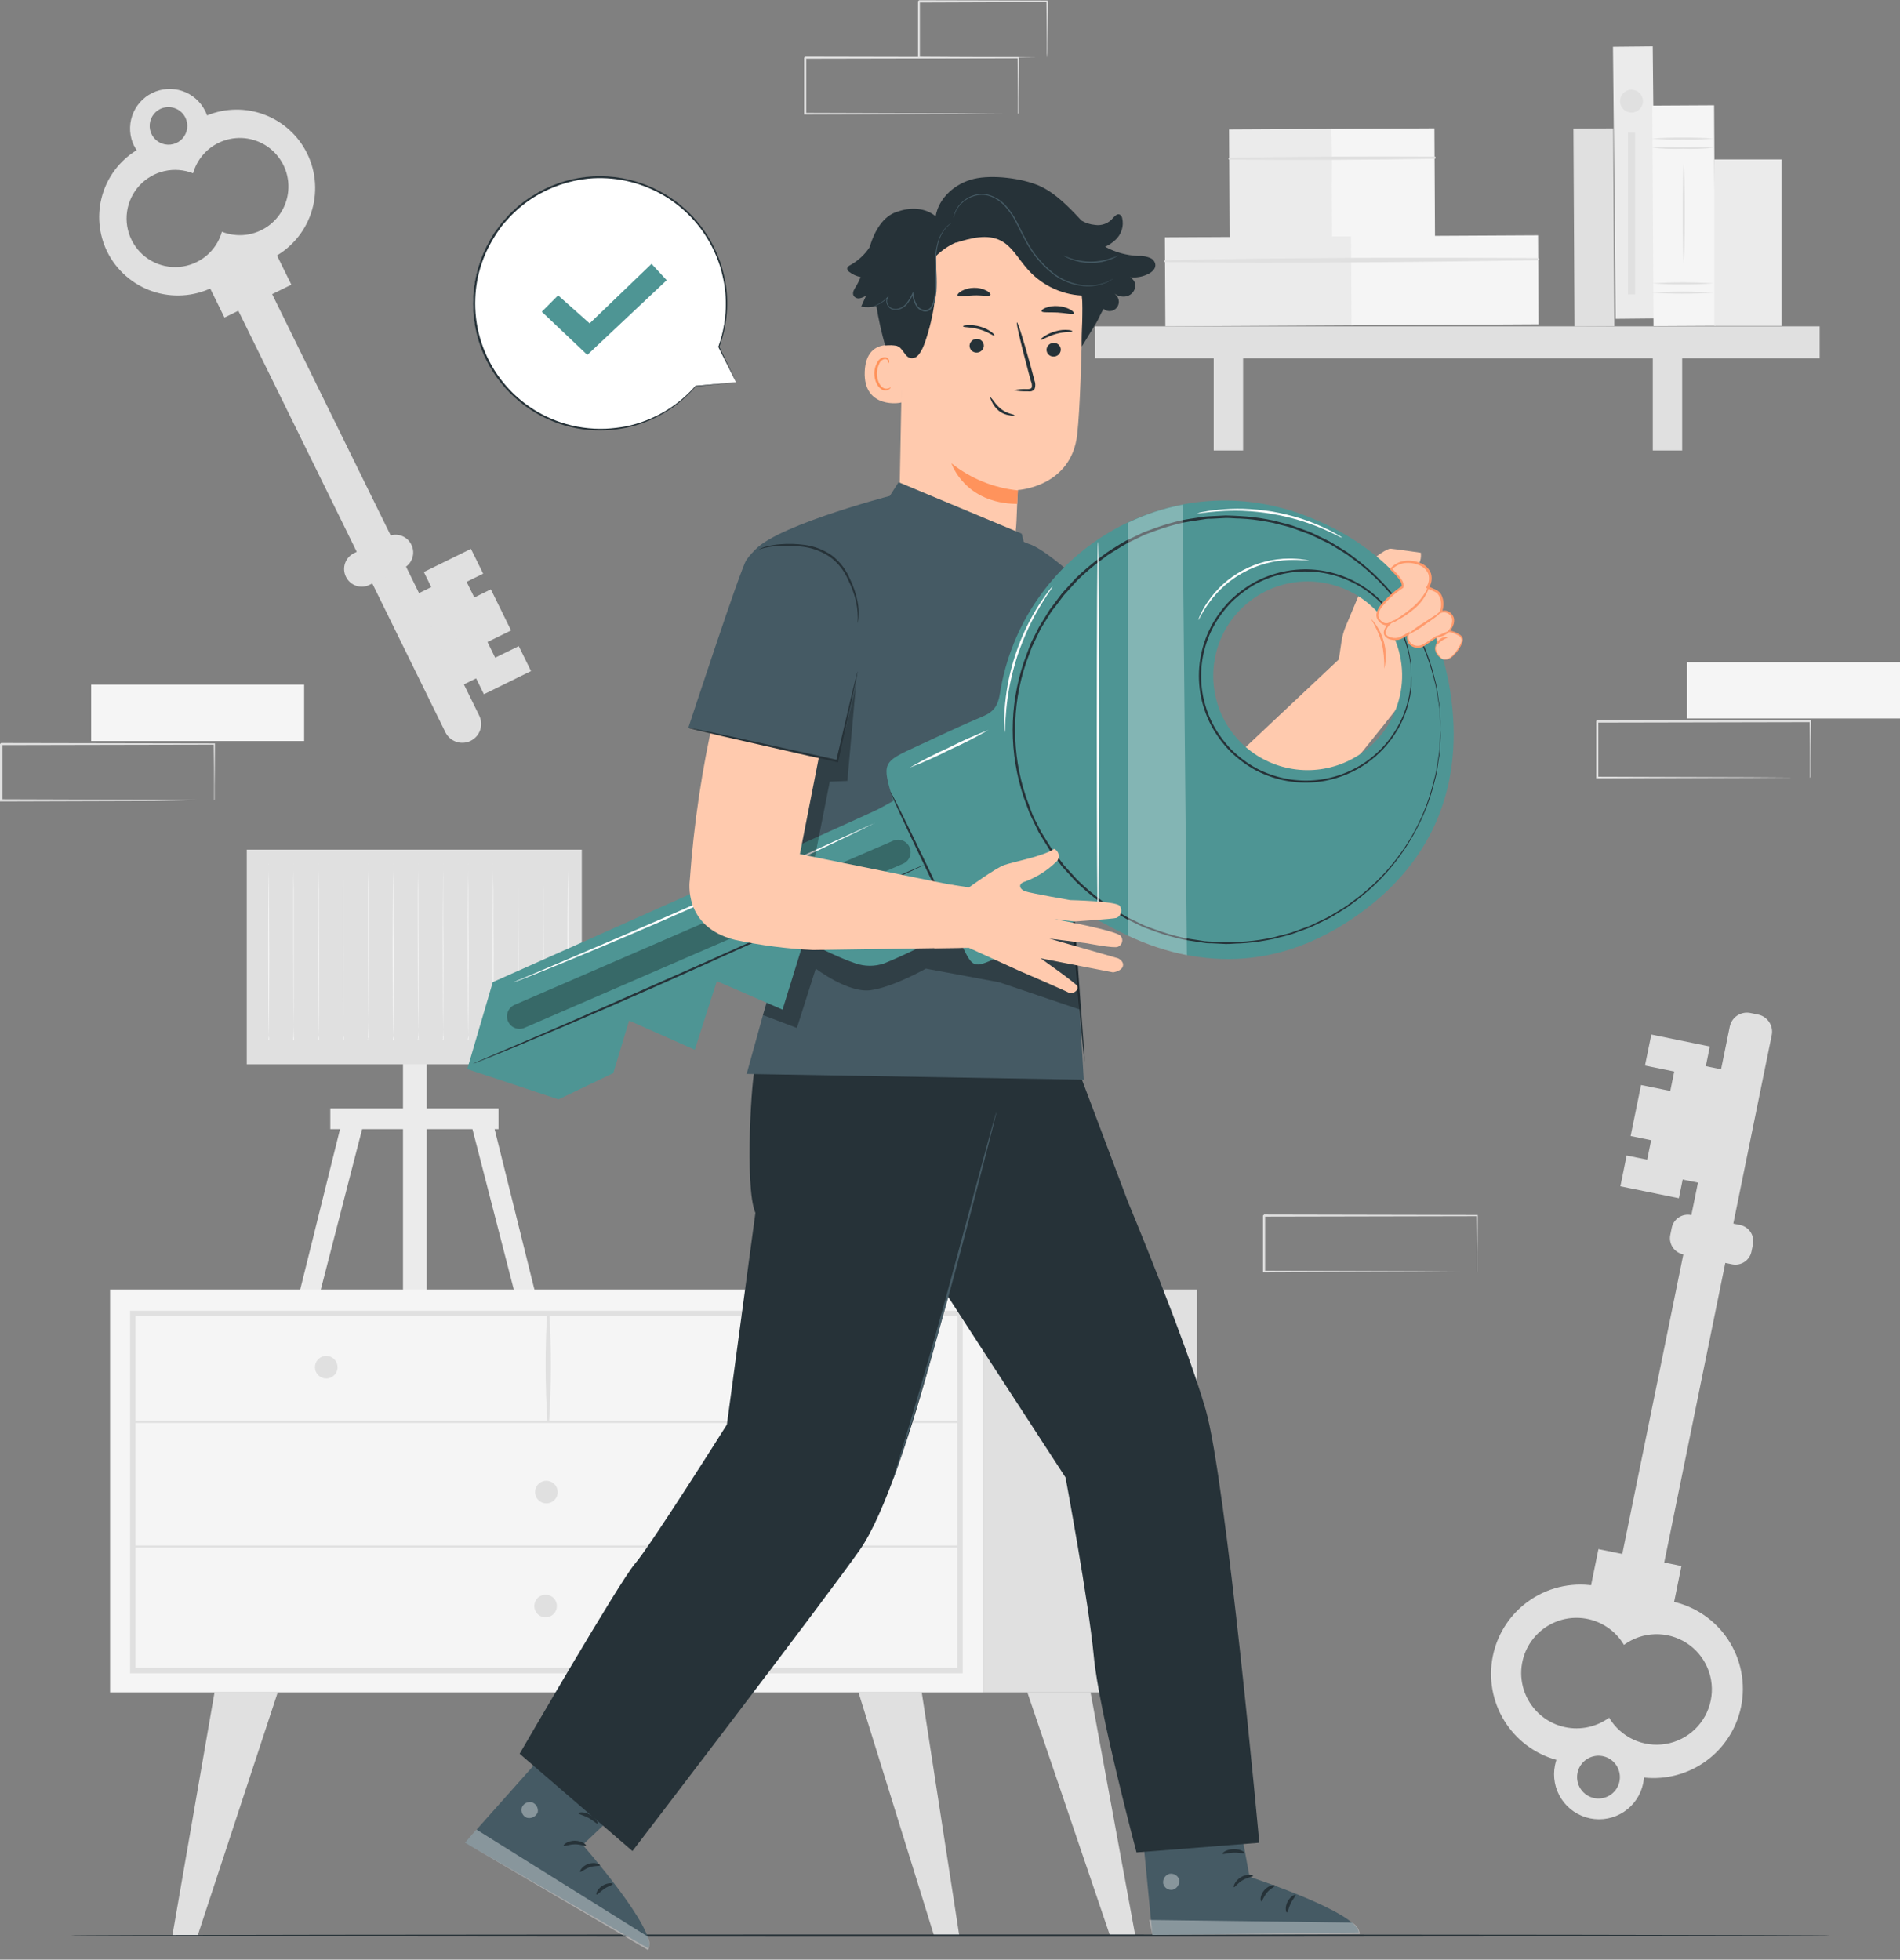 <svg width="191" height="197" viewBox="0 0 191 197" fill="none" xmlns="http://www.w3.org/2000/svg">
<rect x="0" y="0" width="191" height="197" fill="#808080" stroke="none"/>
<path d="M26.284 27.386L48.179 71.947C48.288 72.171 48.352 72.415 48.367 72.664C48.382 72.913 48.348 73.162 48.266 73.398C48.184 73.633 48.057 73.85 47.891 74.037C47.725 74.223 47.524 74.374 47.299 74.482C47.075 74.591 46.832 74.654 46.583 74.669C46.335 74.683 46.086 74.649 45.851 74.567C45.616 74.485 45.399 74.358 45.214 74.192C45.028 74.027 44.876 73.826 44.768 73.602L22.886 29.058C22.776 28.834 22.712 28.591 22.698 28.342C22.683 28.093 22.717 27.843 22.799 27.608C22.881 27.372 23.008 27.155 23.174 26.969C23.34 26.783 23.541 26.631 23.766 26.523C24.215 26.308 24.73 26.278 25.201 26.439C25.672 26.6 26.061 26.94 26.284 27.386Z" fill="#E0E0E0"/>
<path d="M41.76 59.802L46.271 68.981L48.566 67.854L44.055 58.674L41.76 59.802Z" fill="#E0E0E0"/>
<path d="M41.353 54.757C41.457 54.965 41.519 55.192 41.535 55.425C41.55 55.658 41.519 55.891 41.444 56.112C41.369 56.333 41.25 56.536 41.096 56.711C40.941 56.885 40.753 57.027 40.543 57.129L37.15 58.792C36.941 58.897 36.714 58.958 36.481 58.974C36.249 58.99 36.015 58.959 35.794 58.883C35.574 58.808 35.37 58.69 35.196 58.535C35.021 58.38 34.879 58.193 34.778 57.983C34.673 57.774 34.612 57.547 34.596 57.314C34.58 57.081 34.611 56.848 34.687 56.627C34.762 56.406 34.88 56.203 35.035 56.028C35.19 55.854 35.377 55.712 35.587 55.61L38.981 53.942C39.19 53.838 39.417 53.777 39.65 53.761C39.883 53.746 40.117 53.777 40.337 53.853C40.558 53.929 40.761 54.048 40.936 54.203C41.11 54.358 41.252 54.546 41.353 54.757Z" fill="#E0E0E0"/>
<path d="M48.646 69.791L53.381 67.463L52.149 64.954L49.777 66.116L49.007 64.54L51.374 63.378L49.345 59.246L47.682 60.064L46.907 58.489L48.571 57.67L47.343 55.175L42.607 57.503L48.646 69.791Z" fill="#E0E0E0"/>
<path d="M20.659 28.044L22.565 31.923L29.288 28.619L27.382 24.741L20.659 28.044Z" fill="#E0E0E0"/>
<path d="M13.485 14.658C13.559 14.81 13.643 14.957 13.736 15.098C12.06 16.125 10.829 17.741 10.282 19.629C9.735 21.516 9.912 23.54 10.778 25.304C11.707 27.177 13.339 28.607 15.317 29.282C17.296 29.957 19.461 29.823 21.341 28.909L27.269 25.991C28.2 25.534 29.031 24.898 29.715 24.12C30.4 23.342 30.925 22.437 31.259 21.456C31.594 20.475 31.732 19.438 31.666 18.404C31.6 17.369 31.331 16.358 30.874 15.428C29.992 13.636 28.465 12.246 26.599 11.536C24.732 10.826 22.666 10.85 20.817 11.603C20.76 11.449 20.698 11.295 20.628 11.163C20.161 10.216 19.337 9.493 18.337 9.153C17.337 8.814 16.243 8.885 15.296 9.352C14.349 9.819 13.626 10.643 13.286 11.643C12.947 12.643 13.018 13.737 13.485 14.684V14.658ZM21.953 14.372C22.683 14.013 23.491 13.842 24.304 13.874C25.117 13.906 25.909 14.142 26.608 14.557C27.306 14.974 27.891 15.558 28.307 16.257C28.723 16.956 28.958 17.748 28.99 18.561C29.023 19.373 28.852 20.181 28.493 20.911C28.134 21.641 27.598 22.27 26.934 22.741C26.271 23.211 25.5 23.509 24.692 23.606C23.885 23.703 23.066 23.597 22.309 23.297C22.04 24.247 21.489 25.093 20.729 25.723C19.97 26.353 19.037 26.739 18.054 26.828C17.07 26.918 16.083 26.708 15.222 26.226C14.361 25.743 13.666 25.011 13.229 24.126C12.792 23.241 12.633 22.244 12.774 21.267C12.915 20.29 13.349 19.378 14.018 18.652C14.687 17.927 15.56 17.42 16.522 17.201C17.485 16.981 18.491 17.058 19.409 17.422C19.595 16.763 19.918 16.151 20.356 15.626C20.794 15.1 21.338 14.673 21.953 14.372ZM18.643 11.837C18.805 12.174 18.864 12.551 18.812 12.921C18.76 13.291 18.599 13.638 18.35 13.917C18.102 14.196 17.776 14.395 17.414 14.489C17.052 14.583 16.67 14.568 16.317 14.445C15.964 14.322 15.655 14.098 15.429 13.8C15.204 13.502 15.071 13.144 15.049 12.771C15.026 12.397 15.115 12.026 15.304 11.703C15.492 11.38 15.772 11.12 16.108 10.956C16.561 10.738 17.082 10.708 17.557 10.873C18.032 11.038 18.423 11.384 18.643 11.837Z" fill="#E0E0E0"/>
<path d="M166.67 160.164L178.104 104.068C178.298 103.115 177.683 102.185 176.73 101.991L175.963 101.835C175.01 101.64 174.08 102.255 173.886 103.208L162.453 159.305C162.258 160.257 162.873 161.187 163.826 161.381L164.594 161.538C165.546 161.732 166.476 161.117 166.67 160.164Z" fill="#E0E0E0"/>
<path d="M171.139 118.983L173.462 107.585L170.612 107.004L168.289 118.402L171.139 118.983Z" fill="#E0E0E0"/>
<path d="M176.07 125.812L176.216 125.096C176.398 124.203 175.822 123.332 174.929 123.149L170 122.144C169.107 121.962 168.235 122.538 168.053 123.431L167.907 124.147C167.725 125.04 168.301 125.912 169.194 126.094L174.123 127.099C175.016 127.282 175.888 126.705 176.07 125.812Z" fill="#E0E0E0"/>
<path d="M171.882 105.202L166.002 104.001L165.363 107.117L168.303 107.72L167.907 109.674L164.967 109.075L163.92 114.202L165.984 114.625L165.584 116.579L163.519 116.161L162.89 119.259L168.77 120.456L171.882 105.202Z" fill="#E0E0E0"/>
<path d="M168.047 162.25L169.029 157.433L160.684 155.732L159.702 160.549L168.047 162.25Z" fill="#E0E0E0"/>
<path d="M165.183 179.269C165.222 179.08 165.249 178.889 165.262 178.696C167.485 178.936 169.717 178.338 171.522 177.019C173.327 175.701 174.576 173.757 175.024 171.567C175.499 169.234 175.028 166.808 173.715 164.822C172.402 162.837 170.354 161.454 168.022 160.978L160.654 159.477C159.499 159.242 158.31 159.236 157.153 159.461C155.996 159.685 154.895 160.135 153.912 160.786C152.929 161.436 152.084 162.273 151.424 163.25C150.765 164.227 150.305 165.324 150.07 166.479C149.615 168.705 150.021 171.02 151.207 172.958C152.393 174.896 154.271 176.311 156.46 176.918C156.402 177.096 156.354 177.277 156.315 177.46C156.196 178.042 156.193 178.642 156.306 179.225C156.419 179.809 156.646 180.364 156.974 180.86C157.302 181.356 157.724 181.782 158.216 182.115C158.709 182.447 159.262 182.68 159.844 182.798C161.02 183.038 162.244 182.801 163.245 182.139C164.246 181.477 164.943 180.445 165.183 179.269ZM157.367 173.635C156.46 173.451 155.615 173.043 154.906 172.448C154.198 171.854 153.649 171.092 153.309 170.232C152.97 169.372 152.85 168.44 152.962 167.522C153.073 166.604 153.412 165.729 153.948 164.975C154.484 164.221 155.2 163.613 156.03 163.206C156.86 162.799 157.779 162.605 158.703 162.643C159.627 162.681 160.527 162.949 161.321 163.423C162.115 163.897 162.779 164.562 163.251 165.357C164.155 164.694 165.239 164.321 166.36 164.286C167.481 164.251 168.586 164.556 169.53 165.161C170.474 165.766 171.212 166.642 171.649 167.675C172.086 168.707 172.199 169.848 171.975 170.947C171.751 172.045 171.2 173.05 170.394 173.83C169.588 174.609 168.565 175.127 167.46 175.314C166.354 175.501 165.218 175.349 164.201 174.878C163.183 174.407 162.332 173.639 161.759 172.676C161.134 173.133 160.421 173.455 159.664 173.62C158.908 173.785 158.125 173.791 157.367 173.635ZM158.581 178.221C158.667 177.804 158.874 177.422 159.176 177.122C159.479 176.823 159.863 176.62 160.281 176.539C160.699 176.458 161.132 176.503 161.524 176.668C161.917 176.833 162.251 177.111 162.486 177.466C162.72 177.822 162.844 178.238 162.842 178.664C162.84 179.09 162.711 179.505 162.473 179.858C162.234 180.21 161.897 180.484 161.502 180.645C161.108 180.806 160.675 180.846 160.258 180.761C159.699 180.646 159.208 180.314 158.894 179.838C158.579 179.362 158.467 178.78 158.581 178.221Z" fill="#E0E0E0"/>
<path d="M162.166 12.905L158.17 12.927L158.278 32.81L162.274 32.789L162.166 12.905Z" fill="#E0E0E0"/>
<path d="M133.898 12.957L123.552 13.013L123.611 23.989L133.958 23.933L133.898 12.957Z" fill="#EBEBEB"/>
<path d="M144.197 12.901L133.85 12.957L133.909 23.933L144.256 23.877L144.197 12.901Z" fill="#F5F5F5"/>
<path d="M123.566 16.053C130.444 16.112 137.327 16.081 144.216 15.961C144.245 15.961 144.273 15.949 144.294 15.928C144.315 15.908 144.326 15.88 144.326 15.851C144.326 15.821 144.315 15.793 144.294 15.773C144.273 15.752 144.245 15.741 144.216 15.741C137.342 15.701 130.445 15.741 123.57 15.864C123.549 15.868 123.529 15.88 123.516 15.898C123.502 15.915 123.494 15.936 123.494 15.958C123.494 15.98 123.502 16.002 123.516 16.019C123.529 16.036 123.549 16.048 123.57 16.053H123.566Z" fill="#E0E0E0"/>
<path d="M135.902 23.755L117.101 23.857L117.149 32.804L135.951 32.702L135.902 23.755Z" fill="#EBEBEB"/>
<path d="M154.615 23.654L135.814 23.755L135.862 32.703L154.663 32.601L154.615 23.654Z" fill="#F5F5F5"/>
<path d="M117.114 26.352C129.604 26.492 142.139 26.352 154.629 26.162C154.658 26.162 154.686 26.151 154.707 26.13C154.728 26.11 154.739 26.081 154.739 26.052C154.739 26.023 154.728 25.995 154.707 25.974C154.686 25.954 154.658 25.942 154.629 25.942C142.139 25.876 129.604 25.885 117.114 26.162C117.092 26.167 117.073 26.179 117.059 26.196C117.045 26.213 117.038 26.235 117.038 26.257C117.038 26.279 117.045 26.3 117.059 26.318C117.073 26.335 117.092 26.347 117.114 26.352Z" fill="#E0E0E0"/>
<path d="M182.924 32.808H110.081V36.012H182.924V32.808Z" fill="#E0E0E0"/>
<path d="M124.965 34.349H122.008V45.285H124.965V34.349Z" fill="#E0E0E0"/>
<path d="M169.104 34.349H166.147V45.285H169.104V34.349Z" fill="#E0E0E0"/>
<path d="M166.142 4.665L162.146 4.705L162.419 32.054L166.416 32.014L166.142 4.665Z" fill="#EBEBEB"/>
<path d="M172.311 10.583L166.101 10.617L166.221 32.781L172.431 32.747L172.311 10.583Z" fill="#F5F5F5"/>
<path d="M172.269 14.86C171.237 14.968 170.199 15.003 169.162 14.966C168.126 15.003 167.089 14.968 166.059 14.86C168.126 14.719 170.201 14.719 172.269 14.86Z" fill="#E0E0E0"/>
<path d="M172.269 13.932C171.237 14.037 170.199 14.072 169.162 14.037C168.126 14.072 167.09 14.037 166.059 13.932C168.126 13.785 170.201 13.785 172.269 13.932Z" fill="#E0E0E0"/>
<path d="M172.269 29.419C170.201 29.56 168.126 29.56 166.059 29.419C168.126 29.273 170.201 29.273 172.269 29.419Z" fill="#E0E0E0"/>
<path d="M172.269 28.486C170.201 28.633 168.126 28.633 166.059 28.486C168.126 28.345 170.201 28.345 172.269 28.486Z" fill="#E0E0E0"/>
<path d="M169.263 26.457C169.201 26.457 169.153 24.221 169.153 21.462C169.153 18.702 169.201 16.467 169.263 16.467C169.324 16.467 169.368 18.702 169.368 21.462C169.368 24.221 169.32 26.457 169.263 26.457Z" fill="#E0E0E0"/>
<path d="M179.095 16.031H172.335V32.76H179.095V16.031Z" fill="#EBEBEB"/>
<path d="M165.157 10.169C165.157 10.396 165.089 10.618 164.963 10.807C164.837 10.996 164.657 11.143 164.448 11.23C164.238 11.317 164.007 11.339 163.784 11.295C163.561 11.251 163.356 11.142 163.196 10.981C163.035 10.82 162.926 10.616 162.881 10.393C162.837 10.17 162.86 9.939 162.947 9.729C163.034 9.519 163.181 9.34 163.37 9.213C163.559 9.087 163.781 9.02 164.008 9.02C164.313 9.02 164.605 9.141 164.82 9.356C165.036 9.572 165.157 9.864 165.157 10.169Z" fill="#E0E0E0"/>
<path d="M164.36 13.329H163.651V29.595H164.36V13.329Z" fill="#E0E0E0"/>
<path d="M34.615 111.76L29.554 132.155H31.6L36.855 111.76H34.615Z" fill="#EBEBEB"/>
<path d="M49.288 111.76L54.349 132.155H52.299L47.044 111.76H49.288Z" fill="#EBEBEB"/>
<path d="M42.898 106.214H40.512V132.15H42.898V106.214Z" fill="#EBEBEB"/>
<path d="M58.487 85.415H24.805V106.993H58.487V85.415Z" fill="#E0E0E0"/>
<path d="M50.111 111.43H33.206V113.511H50.111V111.43Z" fill="#EBEBEB"/>
<path d="M27.045 104.177C27.065 104.308 27.073 104.44 27.067 104.573H27.023C26.988 103.517 26.961 100.022 26.961 95.876C26.961 93.376 26.961 91.114 26.988 89.451C26.988 88.645 26.988 87.985 27.014 87.501C27.014 87.287 27.014 87.111 27.014 86.973C27.006 86.911 27.006 86.849 27.014 86.788C27.022 86.849 27.022 86.911 27.014 86.973C27.014 87.111 27.014 87.287 27.014 87.501C27.014 87.985 27.014 88.645 27.041 89.451C27.041 91.114 27.041 93.376 27.067 95.876C27.067 100.022 27.041 103.517 27.005 104.573H26.961C26.976 104.438 27.003 104.306 27.045 104.177Z" fill="#F5F5F5"/>
<path d="M29.553 104.177C29.561 104.309 29.561 104.441 29.553 104.573H29.532C29.501 103.517 29.474 100.022 29.474 95.876C29.474 93.376 29.474 91.114 29.474 89.451C29.474 88.645 29.474 87.985 29.501 87.501C29.501 87.285 29.501 87.109 29.501 86.973C29.49 86.912 29.49 86.849 29.501 86.788C29.506 86.849 29.506 86.911 29.501 86.973C29.501 87.109 29.501 87.285 29.501 87.501C29.501 87.985 29.501 88.645 29.527 89.451C29.527 91.114 29.527 93.376 29.527 95.876C29.527 100.022 29.527 103.517 29.47 104.573H29.532C29.526 104.44 29.534 104.308 29.553 104.177Z" fill="#F5F5F5"/>
<path d="M32.058 104.177C32.078 104.308 32.086 104.44 32.08 104.573H32.036C32.001 103.517 31.974 100.022 31.974 95.876C31.974 93.376 31.974 91.114 32.001 89.451C32.001 88.645 32.001 87.985 32.027 87.501C32.027 87.287 32.027 87.111 32.027 86.973C32.022 86.911 32.022 86.849 32.027 86.788C32.038 86.849 32.038 86.912 32.027 86.973C32.027 87.109 32.027 87.285 32.027 87.501C32.027 87.985 32.027 88.645 32.053 89.451C32.053 91.114 32.053 93.376 32.075 95.876C32.075 100.022 32.049 103.517 32.014 104.573H31.97C31.989 104.439 32.018 104.306 32.058 104.177Z" fill="#F5F5F5"/>
<path d="M34.566 104.177C34.577 104.309 34.577 104.441 34.566 104.573H34.523C34.487 103.517 34.461 100.022 34.461 95.876C34.461 93.376 34.461 91.114 34.461 89.451C34.461 88.645 34.461 87.985 34.487 87.501C34.487 87.285 34.487 87.109 34.487 86.973C34.48 86.911 34.48 86.849 34.487 86.788C34.492 86.849 34.492 86.911 34.487 86.973C34.487 87.111 34.487 87.287 34.487 87.501C34.487 87.985 34.487 88.645 34.514 89.451C34.514 91.114 34.514 93.376 34.54 95.876C34.54 100.022 34.514 103.517 34.478 104.573H34.434C34.464 104.436 34.509 104.304 34.566 104.177Z" fill="#F5F5F5"/>
<path d="M37.071 104.177C37.092 104.308 37.101 104.44 37.097 104.573H37.049C37.013 103.517 36.991 100.022 36.991 95.876C36.991 93.376 36.991 91.114 36.991 89.451C36.991 88.645 36.991 87.985 37.018 87.501C37.018 87.285 37.018 87.109 37.018 86.973C37.012 86.911 37.012 86.849 37.018 86.788C37.028 86.849 37.028 86.912 37.018 86.973C37.018 87.109 37.018 87.285 37.018 87.501C37.018 87.985 37.018 88.645 37.044 89.451C37.044 91.114 37.044 93.376 37.044 95.876C37.044 100.022 37.018 103.517 36.987 104.573H36.939C36.975 104.438 37.019 104.306 37.071 104.177Z" fill="#F5F5F5"/>
<path d="M39.579 104.177C39.593 104.308 39.593 104.441 39.579 104.573H39.535C39.5 103.517 39.474 100.022 39.474 95.876C39.474 93.376 39.474 91.114 39.5 89.451C39.5 88.645 39.5 87.985 39.526 87.501C39.526 87.287 39.526 87.111 39.526 86.973C39.519 86.911 39.519 86.849 39.526 86.788C39.534 86.849 39.534 86.911 39.526 86.973C39.526 87.111 39.526 87.287 39.526 87.501C39.526 87.985 39.526 88.645 39.553 89.451C39.553 91.114 39.553 93.376 39.579 95.876C39.579 100.022 39.553 103.517 39.518 104.573H39.474C39.495 104.437 39.53 104.305 39.579 104.177Z" fill="#F5F5F5"/>
<path d="M42.088 104.177C42.103 104.308 42.11 104.44 42.11 104.573H42.062C42.026 103.517 42.004 100.022 42.004 95.876C42.004 93.376 42.004 91.114 42.004 89.451C42.004 88.645 42.026 87.985 42.031 87.501C42.031 87.285 42.031 87.109 42.031 86.973C42.02 86.912 42.02 86.849 42.031 86.788C42.036 86.849 42.036 86.911 42.031 86.973C42.031 87.109 42.031 87.285 42.031 87.501C42.031 87.985 42.031 88.645 42.057 89.451C42.057 91.114 42.057 93.376 42.079 95.876C42.079 100.022 42.057 103.517 42.022 104.573H41.974C41.999 104.437 42.037 104.305 42.088 104.177Z" fill="#F5F5F5"/>
<path d="M44.592 104.177C44.613 104.308 44.62 104.44 44.614 104.573H44.57C44.535 103.517 44.508 100.022 44.508 95.876C44.508 93.376 44.508 91.114 44.535 89.451C44.535 88.645 44.535 87.985 44.561 87.501C44.561 87.287 44.561 87.111 44.561 86.973C44.556 86.911 44.556 86.849 44.561 86.788C44.569 86.849 44.569 86.911 44.561 86.973C44.561 87.109 44.561 87.285 44.561 87.501C44.561 87.985 44.561 88.645 44.561 89.451C44.561 91.114 44.561 93.376 44.588 95.876C44.588 100.022 44.561 103.517 44.526 104.573H44.482C44.508 104.438 44.545 104.306 44.592 104.177Z" fill="#F5F5F5"/>
<path d="M47.101 104.177C47.118 104.308 47.126 104.44 47.123 104.573H47.079C47.044 103.517 47.017 100.022 47.017 95.876C47.017 93.376 47.017 91.114 47.039 89.451C47.039 88.645 47.061 87.985 47.066 87.501C47.066 87.285 47.066 87.109 47.066 86.973C47.055 86.912 47.055 86.849 47.066 86.788C47.07 86.849 47.07 86.911 47.066 86.973C47.066 87.109 47.066 87.285 47.066 87.501C47.066 87.985 47.066 88.645 47.092 89.451C47.092 91.114 47.092 93.376 47.118 95.876C47.118 100.022 47.092 103.517 47.057 104.573H47.013C47.029 104.438 47.058 104.305 47.101 104.177Z" fill="#F5F5F5"/>
<path d="M49.605 104.177C49.626 104.308 49.635 104.44 49.632 104.573H49.583C49.548 103.517 49.521 100.022 49.521 95.876C49.521 93.376 49.543 91.114 49.548 89.451C49.548 88.645 49.57 87.985 49.574 87.501C49.574 87.285 49.574 87.109 49.574 86.973C49.568 86.911 49.568 86.849 49.574 86.788C49.585 86.849 49.585 86.912 49.574 86.973C49.574 87.109 49.574 87.285 49.574 87.501C49.574 87.985 49.574 88.645 49.601 89.451C49.601 91.114 49.601 93.376 49.623 95.876C49.623 100.022 49.596 103.517 49.565 104.573H49.517C49.539 104.439 49.568 104.307 49.605 104.177Z" fill="#F5F5F5"/>
<path d="M52.114 104.177C52.131 104.308 52.139 104.44 52.136 104.573H52.092C52.056 103.517 52.03 100.022 52.03 95.876C52.03 93.376 52.03 91.114 52.056 89.451C52.056 88.645 52.056 87.985 52.083 87.501C52.083 87.287 52.083 87.111 52.083 86.973C52.075 86.911 52.075 86.849 52.083 86.788C52.088 86.849 52.088 86.911 52.083 86.973C52.083 87.111 52.083 87.287 52.083 87.501C52.083 87.985 52.083 88.645 52.109 89.451C52.109 91.114 52.109 93.376 52.136 95.876C52.136 100.022 52.109 103.517 52.074 104.573H52.03C52.044 104.438 52.072 104.306 52.114 104.177Z" fill="#F5F5F5"/>
<path d="M54.618 104.177C54.633 104.308 54.64 104.44 54.64 104.573H54.618C54.583 103.517 54.561 100.022 54.561 95.876C54.561 93.376 54.561 91.114 54.583 89.451C54.583 88.645 54.583 87.985 54.609 87.501C54.609 87.285 54.609 87.109 54.609 86.973C54.599 86.912 54.599 86.849 54.609 86.788C54.615 86.849 54.615 86.911 54.609 86.973C54.609 87.109 54.609 87.285 54.609 87.501C54.609 87.985 54.609 88.645 54.636 89.451C54.636 91.114 54.636 93.376 54.658 95.876C54.658 100.022 54.636 103.517 54.6 104.573H54.618C54.606 104.441 54.606 104.308 54.618 104.177Z" fill="#F5F5F5"/>
<path d="M57.127 104.177C57.147 104.308 57.154 104.44 57.148 104.573H57.105C57.069 103.517 57.043 100.022 57.043 95.876C57.043 93.376 57.043 91.114 57.069 89.451C57.069 88.645 57.069 87.985 57.096 87.501C57.096 87.287 57.096 87.111 57.096 86.973C57.091 86.911 57.091 86.849 57.096 86.788C57.103 86.849 57.103 86.911 57.096 86.973C57.096 87.111 57.096 87.287 57.096 87.501C57.096 87.985 57.096 88.645 57.122 89.451C57.122 91.114 57.122 93.376 57.148 95.876C57.148 100.022 57.122 103.517 57.087 104.573H57.043C57.06 104.439 57.088 104.306 57.127 104.177Z" fill="#F5F5F5"/>
<path d="M98.867 129.633H11.064V170.128H98.867V129.633Z" fill="#F5F5F5"/>
<path d="M96.776 168.217H13.076V131.767H96.776V168.217ZM13.621 167.672H96.231V132.313H13.621V167.672Z" fill="#E0E0E0"/>
<path d="M120.318 129.633H98.867V170.128H120.318V129.633Z" fill="#E0E0E0"/>
<path d="M13.349 143.047H96.504C96.533 143.047 96.561 143.036 96.581 143.015C96.602 142.995 96.614 142.967 96.614 142.937C96.614 142.908 96.602 142.88 96.581 142.86C96.561 142.839 96.533 142.827 96.504 142.827H13.349C13.319 142.827 13.291 142.839 13.271 142.86C13.25 142.88 13.239 142.908 13.239 142.937C13.239 142.967 13.25 142.995 13.271 143.015C13.291 143.036 13.319 143.047 13.349 143.047Z" fill="#E0E0E0"/>
<path d="M55.199 142.937C55.428 139.274 55.437 135.599 55.225 131.935C55.22 131.909 55.206 131.885 55.186 131.869C55.165 131.852 55.139 131.843 55.113 131.843C55.087 131.843 55.061 131.852 55.041 131.869C55.02 131.885 55.006 131.909 55.001 131.935C54.789 135.599 54.799 139.274 55.032 142.937C55.032 142.96 55.041 142.981 55.056 142.997C55.072 143.012 55.093 143.021 55.115 143.021C55.137 143.021 55.159 143.012 55.174 142.997C55.19 142.981 55.199 142.96 55.199 142.937Z" fill="#E0E0E0"/>
<path d="M77.579 137.436C77.579 137.66 77.512 137.878 77.388 138.064C77.264 138.25 77.087 138.395 76.88 138.481C76.674 138.566 76.446 138.589 76.227 138.545C76.007 138.502 75.806 138.394 75.648 138.236C75.49 138.078 75.382 137.876 75.338 137.657C75.294 137.437 75.317 137.21 75.403 137.003C75.488 136.796 75.633 136.62 75.819 136.495C76.005 136.371 76.224 136.305 76.448 136.305C76.747 136.306 77.034 136.426 77.246 136.637C77.458 136.849 77.577 137.136 77.579 137.436Z" fill="#E0E0E0"/>
<path d="M33.933 137.436C33.934 137.661 33.868 137.881 33.743 138.068C33.619 138.255 33.442 138.401 33.235 138.488C33.027 138.575 32.799 138.598 32.578 138.555C32.358 138.511 32.155 138.403 31.996 138.245C31.837 138.086 31.728 137.884 31.684 137.663C31.64 137.443 31.662 137.215 31.748 137.007C31.834 136.799 31.979 136.621 32.166 136.496C32.353 136.372 32.572 136.305 32.797 136.305C33.098 136.305 33.386 136.424 33.599 136.636C33.811 136.848 33.931 137.136 33.933 137.436Z" fill="#E0E0E0"/>
<path d="M56.062 149.992C56.062 150.217 55.997 150.437 55.872 150.624C55.748 150.812 55.571 150.958 55.364 151.044C55.156 151.131 54.928 151.154 54.707 151.111C54.487 151.068 54.284 150.96 54.125 150.801C53.965 150.643 53.857 150.44 53.813 150.22C53.769 149.999 53.791 149.771 53.877 149.563C53.962 149.355 54.108 149.178 54.295 149.053C54.482 148.928 54.701 148.861 54.926 148.861C55.227 148.861 55.515 148.98 55.727 149.192C55.94 149.404 56.06 149.692 56.062 149.992Z" fill="#E0E0E0"/>
<path d="M21.566 170.128L17.327 194.58H19.871L27.921 170.128H21.566Z" fill="#E0E0E0"/>
<path d="M92.657 170.128L96.433 194.58H93.894L86.297 170.128H92.657Z" fill="#E0E0E0"/>
<path d="M109.628 170.128L114.126 194.58H111.582L103.272 170.128H109.628Z" fill="#E0E0E0"/>
<path d="M55.982 161.453C55.982 161.678 55.916 161.897 55.791 162.084C55.666 162.271 55.488 162.417 55.28 162.502C55.073 162.588 54.844 162.61 54.624 162.566C54.403 162.522 54.201 162.413 54.042 162.254C53.884 162.095 53.776 161.892 53.733 161.672C53.689 161.451 53.712 161.223 53.799 161.015C53.886 160.808 54.032 160.631 54.219 160.507C54.407 160.382 54.626 160.317 54.851 160.317C55 160.317 55.148 160.347 55.285 160.404C55.423 160.461 55.547 160.545 55.653 160.65C55.758 160.756 55.841 160.881 55.898 161.019C55.954 161.156 55.983 161.304 55.982 161.453Z" fill="#E0E0E0"/>
<path d="M13.349 155.586H96.504C96.533 155.586 96.561 155.575 96.581 155.554C96.602 155.533 96.614 155.505 96.614 155.476C96.614 155.447 96.602 155.419 96.581 155.398C96.561 155.378 96.533 155.366 96.504 155.366H13.349C13.319 155.366 13.291 155.378 13.271 155.398C13.25 155.419 13.239 155.447 13.239 155.476C13.239 155.505 13.25 155.533 13.271 155.554C13.291 155.575 13.319 155.586 13.349 155.586Z" fill="#E0E0E0"/>
<path d="M191 66.565H169.589V72.229H191V66.565Z" fill="#F5F5F5"/>
<path d="M181.947 78.197C181.945 78.163 181.945 78.129 181.947 78.096V77.805C181.947 77.537 181.947 77.167 181.947 76.687C181.947 75.71 181.947 74.306 181.912 72.533L181.978 72.599L160.566 72.643L160.676 72.533V73.972C160.676 74.451 160.676 74.931 160.676 75.402V78.188L160.571 78.082L175.829 78.131L180.332 78.162H181.551H181.868H181.982C181.982 78.162 181.951 78.162 181.885 78.162H181.577H180.385L175.904 78.192L160.571 78.241H160.465V78.135C160.465 77.226 160.465 76.297 160.465 75.349V72.48L160.575 72.37L181.987 72.414H182.053V72.48C182.053 74.271 182.026 75.688 182.017 76.674C182.017 77.145 182.017 77.515 182.017 77.774C182.017 77.889 182.017 77.981 182.017 78.056C182.017 78.131 181.951 78.201 181.947 78.197Z" fill="#E0E0E0"/>
<path d="M148.454 127.859C148.45 127.825 148.45 127.791 148.454 127.758V127.467C148.454 127.199 148.454 126.829 148.454 126.35C148.454 125.372 148.432 123.968 148.415 122.195L148.485 122.261L127.074 122.305C127.122 122.256 126.964 122.415 127.179 122.195V127.85L127.069 127.745L142.328 127.793L146.835 127.824H148.054H148.371H148.485H148.384H148.08H146.883L142.403 127.855L127.069 127.903H126.964V122.204C127.184 121.984 127.025 122.142 127.078 122.094L148.49 122.138H148.556V122.204C148.556 123.995 148.525 125.412 148.516 126.398C148.516 126.869 148.516 127.239 148.516 127.498C148.516 127.613 148.516 127.705 148.516 127.78C148.498 127.808 148.477 127.835 148.454 127.859Z" fill="#E0E0E0"/>
<path d="M30.575 68.831H9.163V74.495H30.575V68.831Z" fill="#F5F5F5"/>
<path d="M21.521 80.463C21.518 80.428 21.518 80.393 21.521 80.358C21.521 80.283 21.521 80.186 21.521 80.067C21.521 79.803 21.521 79.429 21.521 78.954C21.521 77.977 21.521 76.568 21.486 74.795L21.552 74.861L0.141 74.905C0.189 74.856 0.031 75.015 0.246 74.795V80.459L0.141 80.349L15.399 80.397L19.902 80.428H21.121H21.438C21.476 80.422 21.514 80.422 21.552 80.428H21.451H21.147H19.95L15.448 80.521L0.114 80.569H0V74.799C0.216 74.584 0.062 74.742 0.11 74.694L21.521 74.733H21.61V74.799C21.61 76.59 21.583 78.008 21.574 78.998C21.574 79.469 21.574 79.834 21.574 80.098C21.574 80.213 21.574 80.305 21.574 80.375C21.559 80.406 21.541 80.435 21.521 80.463Z" fill="#E0E0E0"/>
<path d="M102.326 11.458C102.322 11.425 102.322 11.391 102.326 11.357V11.066C102.326 10.798 102.326 10.428 102.326 9.953C102.326 8.972 102.304 7.568 102.291 5.794L102.357 5.86L80.945 5.904C80.994 5.856 80.835 6.014 81.051 5.794V11.458L80.945 11.353L96.204 11.401L100.707 11.432H101.926H102.243H102.357H102.256H101.952H100.755L96.279 11.458L80.945 11.511H80.835V5.803L80.945 5.693L102.357 5.737H102.423V5.803C102.423 7.594 102.397 9.011 102.388 10.002C102.388 10.468 102.388 10.838 102.388 11.097V11.379C102.37 11.407 102.349 11.434 102.326 11.458Z" fill="#E0E0E0"/>
<path d="M105.231 5.794C105.225 5.759 105.225 5.723 105.231 5.688C105.231 5.605 105.231 5.508 105.231 5.385C105.231 5.107 105.231 4.729 105.231 4.249C105.231 3.259 105.209 1.855 105.191 0.13L105.27 0.209L92.366 0.257C92.265 0.354 92.494 0.125 92.472 0.147V3.061C92.472 4.007 92.472 4.927 92.472 5.807L92.366 5.706L101.569 5.754L104.254 5.781H104.976H105.235C105.158 5.787 105.08 5.787 105.002 5.781H104.298L101.657 5.811L92.384 5.86H92.283V5.754C92.283 4.874 92.283 3.954 92.283 3.008V0.134C92.256 0.156 92.49 -0.073 92.393 0.024L105.257 0.055H105.336V0.134C105.336 1.894 105.306 3.298 105.297 4.302C105.297 4.773 105.297 5.147 105.275 5.42C105.253 5.693 105.231 5.798 105.231 5.794Z" fill="#E0E0E0"/>
<path d="M183.976 194.58C183.976 194.646 144.366 194.695 95.553 194.695C46.74 194.695 7.121 194.646 7.121 194.58C7.121 194.514 46.705 194.466 95.553 194.466C144.401 194.466 183.976 194.519 183.976 194.58Z" fill="#263238"/>
<path d="M73.983 38.415L72.222 34.868C73.316 31.888 73.256 28.607 72.054 25.669C70.852 22.731 68.594 20.35 65.724 18.992C62.855 17.635 59.582 17.399 56.548 18.333C53.514 19.266 50.939 21.301 49.329 24.036C47.719 26.772 47.19 30.011 47.847 33.116C48.504 36.222 50.298 38.969 52.878 40.819C55.458 42.669 58.636 43.486 61.788 43.111C64.94 42.737 67.838 41.197 69.912 38.794L73.983 38.415Z" fill="white"/>
<path d="M73.983 38.415L73.728 38.446L72.962 38.53L69.93 38.846C69.918 38.846 69.907 38.842 69.899 38.835C69.89 38.827 69.884 38.818 69.881 38.807C69.881 38.807 69.881 38.807 69.881 38.78L69.956 38.829C68.58 40.437 66.826 41.678 64.851 42.438C64.243 42.672 63.617 42.858 62.98 42.992C62.286 43.132 61.583 43.219 60.876 43.252C59.326 43.325 57.776 43.112 56.304 42.623C54.614 42.059 53.059 41.151 51.739 39.954C50.419 38.758 49.363 37.3 48.637 35.673C47.824 33.828 47.459 31.816 47.57 29.802C47.682 27.788 48.267 25.83 49.279 24.085L49.684 23.412L50.151 22.778L50.384 22.461L50.639 22.171L51.159 21.59C51.335 21.405 51.533 21.238 51.722 21.061C51.903 20.88 52.095 20.711 52.299 20.555C52.694 20.235 53.11 19.941 53.544 19.675C55.168 18.647 57.005 18.003 58.916 17.792C60.826 17.58 62.76 17.808 64.569 18.456C67.687 19.555 70.257 21.82 71.738 24.776C72.055 25.41 72.321 26.068 72.535 26.743C72.72 27.38 72.867 28.026 72.975 28.68C73.274 30.77 73.044 32.903 72.306 34.881V34.85C72.861 36.008 73.292 36.901 73.582 37.513C73.723 37.803 73.829 38.032 73.904 38.191C73.978 38.349 74.009 38.415 74.009 38.415C74.009 38.415 73.961 38.331 73.886 38.182L73.538 37.5L72.218 34.885C72.216 34.88 72.215 34.875 72.215 34.87C72.215 34.865 72.216 34.859 72.218 34.855C72.927 32.883 73.137 30.766 72.83 28.693C72.722 28.048 72.575 27.41 72.39 26.783C72.175 26.116 71.909 25.467 71.593 24.842C70.444 22.574 68.638 20.705 66.411 19.478C64.183 18.251 61.639 17.723 59.107 17.963C57.169 18.166 55.302 18.809 53.65 19.842C53.222 20.108 52.814 20.402 52.426 20.723C52.225 20.877 52.034 21.043 51.854 21.22C51.674 21.396 51.48 21.559 51.304 21.744L50.793 22.316L50.538 22.602L50.309 22.91L49.869 23.535L49.469 24.2C48.441 25.952 47.86 27.93 47.779 29.961C47.662 32.695 48.438 35.393 49.989 37.648C51.541 39.902 53.783 41.591 56.378 42.46C57.831 42.943 59.36 43.159 60.889 43.098C61.587 43.065 62.281 42.982 62.967 42.852C63.607 42.719 64.235 42.536 64.846 42.306C66.804 41.568 68.55 40.359 69.93 38.785C69.938 38.776 69.95 38.772 69.963 38.772C69.975 38.772 69.987 38.776 69.996 38.785C70.001 38.793 70.004 38.803 70.004 38.813C70.004 38.824 70.001 38.834 69.996 38.842L69.951 38.78L72.957 38.521L73.741 38.455L73.983 38.415Z" fill="#263238"/>
<path d="M54.464 31.338L56.105 29.692L59.274 32.509L65.498 26.523L67.02 28.169L59.041 35.678L54.464 31.338Z" fill="#4E9594"/>
<path d="M66.219 178.208L58.579 185.461C58.579 185.461 66.131 194.083 65.181 195.865L46.74 185.241L58.139 172.434L66.219 178.208Z" fill="#455A64"/>
<g opacity="0.6">
<path opacity="0.6" d="M53.491 181.183C53.285 181.13 53.067 181.153 52.877 181.249C52.687 181.344 52.538 181.505 52.457 181.702C52.394 181.907 52.411 182.128 52.505 182.32C52.599 182.512 52.763 182.661 52.963 182.737C53.182 182.794 53.415 182.769 53.617 182.666C53.82 182.563 53.977 182.389 54.059 182.178C54.099 181.958 54.055 181.732 53.935 181.544C53.815 181.356 53.628 181.221 53.412 181.165" fill="white"/>
</g>
<g opacity="0.6">
<path opacity="0.6" d="M46.74 185.241L47.897 183.921L65.062 194.646C65.193 194.852 65.271 195.088 65.288 195.331C65.305 195.575 65.26 195.819 65.159 196.041L46.74 185.241Z" fill="white"/>
</g>
<path d="M58.918 185.545C58.861 185.628 58.394 185.395 57.787 185.404C57.179 185.413 56.713 185.642 56.656 185.554C56.599 185.465 57.043 185.043 57.782 185.043C58.522 185.043 58.988 185.483 58.918 185.545Z" fill="#263238"/>
<path d="M60.313 187.521C60.282 187.618 59.807 187.521 59.274 187.71C58.742 187.899 58.394 188.234 58.324 188.177C58.253 188.119 58.495 187.587 59.16 187.367C59.825 187.147 60.366 187.433 60.313 187.521Z" fill="#263238"/>
<path d="M59.965 190.452C59.877 190.421 60.031 189.906 60.555 189.572C61.079 189.237 61.616 189.299 61.607 189.396C61.598 189.492 61.167 189.594 60.753 189.875C60.339 190.157 60.062 190.496 59.965 190.452Z" fill="#263238"/>
<path d="M60.093 183.344C60.005 183.401 59.679 183.027 59.16 182.75C58.641 182.473 58.156 182.385 58.156 182.279C58.156 182.173 58.729 182.094 59.331 182.433C59.934 182.772 60.177 183.291 60.093 183.344Z" fill="#263238"/>
<path d="M61.299 181.482C61.277 181.518 60.898 181.355 60.419 180.91C60.129 180.65 59.873 180.354 59.657 180.03C59.529 179.839 59.414 179.639 59.314 179.432C59.248 179.312 59.201 179.183 59.173 179.049C59.153 178.95 59.167 178.847 59.213 178.757C59.26 178.667 59.336 178.596 59.428 178.556C59.511 178.523 59.6 178.51 59.689 178.517C59.777 178.525 59.863 178.553 59.939 178.6C60.054 178.669 60.158 178.755 60.247 178.855C60.687 179.307 61.006 179.862 61.176 180.47C61.309 180.809 61.333 181.182 61.246 181.535C61.189 181.535 61.158 181.135 60.934 180.549C60.8 180.21 60.625 179.888 60.414 179.59C60.287 179.418 60.148 179.256 59.996 179.106C59.838 178.934 59.675 178.833 59.556 178.886C59.437 178.939 59.508 178.921 59.512 179C59.532 179.098 59.566 179.193 59.613 179.282C59.706 179.478 59.809 179.669 59.921 179.854C60.114 180.167 60.335 180.462 60.581 180.734C61.008 181.196 61.33 181.434 61.299 181.482Z" fill="#263238"/>
<path d="M61.105 181.535C61.098 181.171 61.206 180.814 61.413 180.514C61.608 180.172 61.859 179.865 62.157 179.608C62.334 179.452 62.527 179.317 62.734 179.203C62.857 179.115 63 179.06 63.151 179.044C63.301 179.028 63.453 179.051 63.592 179.11C63.671 179.161 63.734 179.234 63.773 179.32C63.812 179.406 63.825 179.501 63.812 179.594C63.792 179.73 63.754 179.861 63.697 179.986C63.436 180.579 62.95 181.044 62.346 181.28C61.699 181.526 61.268 181.403 61.281 181.368C61.607 181.28 61.928 181.173 62.241 181.047C62.559 180.888 62.838 180.661 63.059 180.382C63.186 180.22 63.29 180.041 63.367 179.85C63.46 179.643 63.486 179.44 63.403 179.41C63.317 179.389 63.227 179.387 63.14 179.404C63.054 179.422 62.972 179.458 62.901 179.511C62.714 179.609 62.537 179.726 62.373 179.858C62.089 180.083 61.84 180.349 61.633 180.646C61.277 181.166 61.162 181.553 61.105 181.535Z" fill="#263238"/>
<path d="M123.795 178.833L125.617 188.674C125.617 188.674 136.514 192.234 136.584 194.268L115.851 194.514L114.319 178.833H123.795Z" fill="#455A64"/>
<g opacity="0.6">
<path opacity="0.6" d="M117.554 188.37C117.35 188.43 117.174 188.561 117.059 188.74C116.945 188.918 116.898 189.133 116.929 189.343C116.978 189.551 117.104 189.732 117.283 189.849C117.461 189.967 117.678 190.011 117.888 189.972C118.106 189.911 118.294 189.772 118.415 189.581C118.536 189.39 118.582 189.161 118.544 188.938C118.468 188.729 118.315 188.556 118.117 188.454C117.919 188.353 117.689 188.331 117.475 188.392" fill="white"/>
</g>
<g opacity="0.6">
<path opacity="0.6" d="M115.851 194.514L115.525 193.009L135.898 193.269C136.116 193.38 136.303 193.543 136.442 193.744C136.581 193.946 136.668 194.178 136.694 194.422L115.851 194.514Z" fill="white"/>
</g>
<path d="M125.965 188.573C125.965 188.678 125.441 188.709 124.921 189.013C124.402 189.317 124.12 189.761 124.041 189.721C123.962 189.682 124.116 189.079 124.754 188.705C125.392 188.331 125.991 188.48 125.965 188.573Z" fill="#263238"/>
<path d="M128.17 189.554C128.192 189.655 127.729 189.818 127.373 190.249C127.016 190.681 126.898 191.13 126.792 191.13C126.686 191.13 126.638 190.531 127.1 190.007C127.562 189.484 128.17 189.453 128.17 189.554Z" fill="#263238"/>
<path d="M129.367 192.252C129.274 192.274 129.142 191.75 129.424 191.191C129.706 190.632 130.194 190.412 130.238 190.5C130.282 190.588 129.97 190.888 129.745 191.35C129.521 191.812 129.472 192.243 129.367 192.252Z" fill="#263238"/>
<path d="M125.102 186.28C125.058 186.372 124.587 186.218 123.997 186.244C123.407 186.271 122.95 186.442 122.897 186.35C122.844 186.258 123.293 185.91 123.988 185.884C124.684 185.857 125.155 186.2 125.102 186.28Z" fill="#263238"/>
<path d="M75.937 107.301C75.594 107.535 74.81 119.343 75.937 121.931L73.072 143.21C73.072 143.21 65.379 155.423 63.83 157.201C62.28 158.979 52.237 176.302 52.237 176.302L63.579 186.082C63.579 186.082 83.287 160.335 86.465 155.762C91.425 148.61 97.309 121.728 97.309 121.728L98.075 108.384L75.937 107.301Z" fill="#263238"/>
<path d="M91.425 124.325C91.768 124.954 107.115 148.531 107.115 148.531C107.115 148.531 109.443 161.026 109.958 166.536C110.473 172.046 114.249 186.218 114.249 186.218L126.594 185.25C126.594 185.25 123.258 148.764 121.189 141.657C119.121 134.549 113.382 120.804 113.382 120.804L108.541 107.948L94.585 108.208L91.425 124.325Z" fill="#263238"/>
<path d="M100.161 111.817C100.144 111.947 100.118 112.075 100.082 112.2L99.817 113.283C99.575 114.242 99.228 115.593 98.805 117.244C97.925 120.593 96.746 125.219 95.355 130.306C93.964 135.394 92.604 139.989 91.57 143.285C91.05 144.936 90.624 146.269 90.315 147.185L89.959 148.241C89.923 148.365 89.876 148.486 89.818 148.602C89.84 148.475 89.873 148.349 89.915 148.228L90.232 147.158C90.518 146.212 90.918 144.878 91.416 143.237C92.41 139.927 93.74 135.337 95.135 130.249C96.53 125.161 97.745 120.567 98.656 117.2C99.096 115.549 99.474 114.203 99.738 113.239L100.042 112.165C100.074 112.046 100.114 111.93 100.161 111.817Z" fill="#455A64"/>
<path d="M138.081 56.152C138.081 56.152 139.379 55.126 139.797 55.157C140.215 55.188 142.83 55.566 142.83 55.566C142.83 55.566 142.993 56.666 142.244 57.027C141.651 57.265 141.021 57.398 140.383 57.419L139.762 57.859L138.081 56.152Z" fill="#FFCAAE"/>
<path d="M104.016 59.765L124.464 75.816L134.586 66.292L134.864 64.439C134.947 63.912 135.094 63.398 135.304 62.907L137.914 56.697L144.027 66.609C144.027 66.609 128.997 86.233 126.356 86.92C122.884 87.826 105.601 76.124 105.601 76.124L104.016 59.765Z" fill="#FFCAAE"/>
<path d="M137.799 62.168C138.428 62.832 138.882 63.643 139.119 64.527C139.357 65.41 139.37 66.339 139.159 67.229C139.178 66.342 139.091 65.455 138.899 64.589C138.63 63.741 138.261 62.928 137.799 62.168Z" fill="#FF9A6C"/>
<path d="M90.786 30.92L90.386 51.869C90.245 55.447 90.056 60.742 95.72 60.707C100.632 60.302 102.058 55.703 102.185 52.345C102.247 50.765 102.3 49.444 102.317 49.264C102.317 49.264 107.691 48.969 108.285 43.688C108.571 41.13 108.725 35.823 108.827 31.021C108.863 28.539 107.967 26.134 106.315 24.282C104.663 22.429 102.375 21.264 99.906 21.017L99.395 20.969C93.858 20.74 90.861 25.379 90.786 30.92Z" fill="#FFCAAE"/>
<path d="M102.331 49.299C99.887 49.049 97.567 48.104 95.645 46.575C95.645 46.575 96.939 50.606 102.247 50.659L102.331 49.299Z" fill="#FF935C"/>
<path d="M99.95 33.745C99.831 33.772 99.32 33.354 98.466 33.112C97.612 32.87 96.908 32.918 96.834 32.83C96.759 32.742 96.935 32.72 97.243 32.694C97.688 32.664 98.135 32.715 98.563 32.843C98.982 32.96 99.375 33.156 99.721 33.42C99.95 33.605 100.002 33.732 99.95 33.745Z" fill="#263238"/>
<path d="M98.902 34.788C98.884 34.974 98.795 35.146 98.653 35.268C98.511 35.389 98.327 35.451 98.141 35.44C98.049 35.438 97.959 35.418 97.875 35.381C97.791 35.344 97.715 35.29 97.653 35.223C97.59 35.156 97.541 35.078 97.509 34.992C97.477 34.906 97.463 34.814 97.467 34.722C97.485 34.536 97.575 34.365 97.717 34.243C97.859 34.122 98.042 34.06 98.229 34.071C98.32 34.073 98.411 34.093 98.495 34.13C98.579 34.167 98.654 34.221 98.717 34.288C98.78 34.355 98.828 34.433 98.86 34.519C98.892 34.605 98.906 34.697 98.902 34.788Z" fill="#263238"/>
<path d="M101.912 39.22C102.354 39.128 102.805 39.093 103.255 39.115C103.466 39.115 103.668 39.093 103.717 38.952C103.755 38.739 103.727 38.52 103.638 38.323C103.492 37.803 103.343 37.258 103.198 36.681C102.568 34.344 102.137 32.434 102.229 32.407C102.322 32.381 102.911 34.26 103.55 36.593L103.99 38.243C104.094 38.508 104.103 38.8 104.016 39.071C103.978 39.141 103.924 39.201 103.86 39.248C103.795 39.294 103.721 39.325 103.642 39.339C103.524 39.354 103.404 39.354 103.286 39.339C102.825 39.359 102.363 39.32 101.912 39.22Z" fill="#263238"/>
<path d="M99.567 29.644C99.474 29.837 98.77 29.67 97.916 29.692C97.062 29.714 96.363 29.881 96.266 29.692C96.226 29.6 96.363 29.424 96.657 29.252C97.044 29.046 97.474 28.938 97.912 28.935C98.348 28.923 98.781 29.02 99.171 29.217C99.465 29.375 99.606 29.551 99.567 29.644Z" fill="#263238"/>
<path d="M107.951 31.505C107.85 31.659 107.163 31.466 106.327 31.417C105.491 31.369 104.786 31.457 104.703 31.285C104.668 31.206 104.808 31.065 105.103 30.946C105.502 30.799 105.929 30.74 106.353 30.775C106.78 30.801 107.196 30.915 107.577 31.109C107.872 31.276 107.99 31.435 107.951 31.505Z" fill="#263238"/>
<path d="M90.826 34.956C90.734 34.907 87.085 33.543 86.927 37.354C86.768 41.166 90.628 40.541 90.641 40.435C90.654 40.33 90.826 34.956 90.826 34.956Z" fill="#FFCAAE"/>
<path d="M89.536 38.939C89.536 38.939 89.466 38.983 89.352 39.031C89.192 39.095 89.014 39.095 88.854 39.031C88.458 38.868 88.146 38.213 88.154 37.526C88.158 37.199 88.235 36.878 88.379 36.584C88.419 36.466 88.488 36.36 88.58 36.275C88.671 36.189 88.782 36.128 88.903 36.096C88.98 36.078 89.06 36.089 89.13 36.125C89.2 36.161 89.255 36.221 89.285 36.294C89.334 36.399 89.285 36.474 89.325 36.483C89.365 36.492 89.409 36.421 89.387 36.263C89.369 36.168 89.32 36.083 89.246 36.021C89.144 35.936 89.013 35.895 88.881 35.907C88.723 35.931 88.574 35.996 88.449 36.095C88.323 36.194 88.225 36.323 88.163 36.47C87.988 36.793 87.894 37.154 87.89 37.522C87.89 38.292 88.247 39.027 88.771 39.212C88.872 39.246 88.98 39.256 89.086 39.243C89.192 39.229 89.293 39.191 89.382 39.133C89.523 39.031 89.55 38.948 89.536 38.939Z" fill="#FF935C"/>
<path d="M101.983 41.751C101.983 41.65 101.252 41.619 100.605 41.095C100.33 40.865 100.087 40.599 99.883 40.303C99.712 40.074 99.593 39.934 99.558 39.956C99.523 39.977 99.58 40.145 99.707 40.396C99.876 40.75 100.121 41.062 100.425 41.311C100.736 41.553 101.107 41.706 101.499 41.751C101.794 41.822 101.978 41.782 101.983 41.751Z" fill="#263238"/>
<path d="M107.784 33.323C107.695 33.407 107.044 33.323 106.186 33.561C105.328 33.798 104.751 34.194 104.646 34.164C104.54 34.133 104.676 34.023 104.927 33.842C105.298 33.589 105.711 33.403 106.146 33.292C106.563 33.171 106.999 33.13 107.431 33.173C107.718 33.209 107.828 33.266 107.784 33.323Z" fill="#263238"/>
<path d="M106.639 35.189C106.621 35.375 106.532 35.547 106.39 35.668C106.248 35.79 106.064 35.852 105.878 35.84C105.786 35.839 105.696 35.819 105.612 35.782C105.528 35.744 105.452 35.691 105.39 35.624C105.327 35.557 105.278 35.478 105.246 35.392C105.215 35.306 105.2 35.215 105.204 35.123C105.222 34.937 105.312 34.765 105.454 34.644C105.596 34.522 105.779 34.461 105.966 34.472C106.058 34.473 106.148 34.493 106.232 34.531C106.316 34.568 106.391 34.621 106.454 34.688C106.517 34.755 106.565 34.834 106.597 34.92C106.629 35.006 106.643 35.097 106.639 35.189Z" fill="#263238"/>
<path d="M116.128 26.497C116.068 26.282 115.928 26.098 115.736 25.982C115.317 25.781 114.853 25.693 114.39 25.727C113.237 25.672 112.111 25.358 111.098 24.807C111.462 24.642 111.797 24.421 112.092 24.151C112.404 23.877 112.635 23.524 112.761 23.128C112.887 22.733 112.902 22.31 112.805 21.907C112.79 21.831 112.757 21.76 112.71 21.699C112.663 21.637 112.602 21.588 112.532 21.555C112.299 21.475 112.092 21.7 111.916 21.88C111.702 22.155 111.418 22.368 111.094 22.497C110.769 22.625 110.417 22.665 110.072 22.611C109.59 22.568 109.124 22.417 108.708 22.171L108.664 22.118L108.127 21.546C106.806 20.159 105.658 19.191 104.465 18.672C102.705 17.915 99.769 17.545 97.912 17.981C96.055 18.416 94.365 19.864 94.056 21.748C93.044 20.868 91.495 20.811 90.223 21.282H90.192C88.775 21.722 87.939 23.205 87.49 24.622C87.463 24.697 87.442 24.776 87.419 24.855C86.926 25.598 86.262 26.212 85.483 26.647C85.347 26.721 85.188 26.814 85.166 26.972C85.144 27.131 85.272 27.258 85.395 27.351C85.727 27.599 86.111 27.771 86.517 27.852C86.382 28.19 86.219 28.515 86.029 28.825C85.862 29.089 85.663 29.406 85.796 29.705C85.857 29.809 85.948 29.892 86.057 29.943C86.166 29.994 86.288 30.011 86.407 29.991C86.644 29.945 86.869 29.851 87.067 29.714L86.57 30.823C87.077 30.922 87.6 30.901 88.097 30.762C88.316 32.097 88.61 33.42 88.978 34.723C89.563 34.723 90.122 34.617 90.474 34.952C90.954 35.392 91.152 36.241 91.975 35.946C92.415 35.797 92.798 34.938 92.947 34.516C93.938 31.718 94.313 28.74 94.048 25.784C94.646 25.178 95.356 24.694 96.138 24.358L96.072 24.411C97.569 23.94 99.254 23.478 100.64 24.208C101.714 24.776 102.326 25.925 103.114 26.849C103.804 27.691 104.661 28.381 105.632 28.874C106.602 29.368 107.665 29.654 108.752 29.714C108.919 31.321 108.69 33.341 108.752 34.837L110.195 32.469C110.296 32.3 110.387 32.125 110.468 31.945L110.495 31.893C110.635 31.611 110.767 31.329 110.935 31.052C111.104 31.196 111.32 31.275 111.543 31.274C111.766 31.273 111.981 31.193 112.149 31.047C112.318 30.901 112.428 30.7 112.462 30.48C112.495 30.26 112.448 30.035 112.33 29.846C112.208 29.669 112.059 29.512 111.89 29.38C112.068 29.561 112.29 29.693 112.535 29.764C112.779 29.834 113.038 29.839 113.285 29.78C113.53 29.712 113.745 29.565 113.899 29.362C114.052 29.16 114.135 28.912 114.134 28.658C114.116 28.493 114.058 28.334 113.963 28.198C113.868 28.061 113.741 27.95 113.593 27.875C114.248 27.947 114.909 27.819 115.49 27.509C115.864 27.307 116.234 26.968 116.128 26.497Z" fill="#263238"/>
<path d="M95.685 22.395C95.49 22.537 95.308 22.694 95.139 22.866C94.707 23.361 94.412 23.96 94.281 24.604C94.177 25.045 94.12 25.494 94.109 25.947C94.109 26.435 94.109 26.959 94.14 27.509C94.176 28.095 94.176 28.683 94.14 29.27C94.115 29.576 94.066 29.881 93.995 30.181C93.941 30.503 93.804 30.806 93.599 31.061C93.504 31.162 93.384 31.237 93.251 31.278C93.118 31.319 92.977 31.324 92.842 31.294C92.584 31.237 92.351 31.096 92.181 30.894C91.903 30.491 91.739 30.021 91.706 29.534H91.816C91.648 29.928 91.422 30.296 91.147 30.625C90.879 30.93 90.504 31.121 90.1 31.158C89.913 31.173 89.725 31.135 89.558 31.048C89.402 30.964 89.276 30.833 89.198 30.674C89.122 30.529 89.087 30.366 89.096 30.203C89.107 30.049 89.171 29.905 89.277 29.793L89.334 29.846C89.007 30.197 88.612 30.477 88.172 30.669C88.056 30.718 87.937 30.761 87.816 30.797C87.775 30.811 87.731 30.82 87.688 30.823L87.807 30.775C87.89 30.744 88.005 30.7 88.154 30.63C88.582 30.431 88.964 30.146 89.277 29.793L89.33 29.846C89.24 29.956 89.187 30.09 89.178 30.232C89.168 30.373 89.203 30.513 89.277 30.634C89.348 30.775 89.462 30.89 89.603 30.964C89.755 31.039 89.925 31.072 90.095 31.061C90.472 31.021 90.818 30.838 91.064 30.55C91.331 30.227 91.55 29.867 91.715 29.481L91.794 29.314L91.825 29.498C91.855 29.962 92.007 30.41 92.265 30.797C92.417 30.979 92.627 31.105 92.859 31.153C92.973 31.18 93.092 31.176 93.204 31.142C93.316 31.108 93.417 31.045 93.498 30.96C93.688 30.721 93.815 30.438 93.867 30.137C93.935 29.847 93.982 29.553 94.008 29.256C94.043 28.682 94.043 28.106 94.008 27.531C94.008 26.981 93.968 26.453 94.008 25.96C94.024 25.501 94.088 25.046 94.197 24.6C94.337 23.942 94.652 23.334 95.108 22.84C95.275 22.66 95.469 22.51 95.685 22.395Z" fill="#455A64"/>
<path d="M111.934 27.984L111.89 28.02L111.758 28.112C111.696 28.152 111.621 28.2 111.529 28.248C111.424 28.31 111.315 28.364 111.203 28.411C110.484 28.714 109.7 28.833 108.923 28.759C107.769 28.649 106.67 28.209 105.759 27.491C104.661 26.604 103.755 25.502 103.096 24.252C102.727 23.601 102.432 22.932 102.102 22.316C101.802 21.717 101.418 21.164 100.962 20.674C100.548 20.232 100.031 19.899 99.457 19.706C99.197 19.625 98.927 19.587 98.656 19.591C98.405 19.6 98.156 19.641 97.916 19.715C97.175 19.942 96.546 20.44 96.156 21.11C96.032 21.361 95.933 21.623 95.861 21.893C95.859 21.876 95.859 21.858 95.861 21.84L95.887 21.678C95.937 21.472 96.011 21.272 96.107 21.083C96.266 20.789 96.473 20.523 96.719 20.296C97.049 19.995 97.439 19.768 97.863 19.631C98.111 19.551 98.369 19.505 98.629 19.495C98.928 19.487 99.225 19.53 99.509 19.622C100.102 19.814 100.637 20.153 101.063 20.608C101.523 21.101 101.908 21.659 102.207 22.263C102.542 22.884 102.837 23.548 103.202 24.195C103.858 25.431 104.756 26.522 105.843 27.403C106.735 28.116 107.814 28.557 108.95 28.675C109.713 28.755 110.484 28.651 111.199 28.372C111.683 28.16 111.925 27.984 111.934 27.984Z" fill="#455A64"/>
<path d="M112.479 25.674C112.415 25.718 112.346 25.756 112.273 25.784C112.089 25.888 111.898 25.978 111.7 26.052C111.415 26.167 111.121 26.257 110.82 26.321C110.067 26.476 109.29 26.476 108.536 26.321C108.228 26.26 107.927 26.173 107.634 26.061C107.436 25.987 107.243 25.899 107.057 25.797C106.989 25.762 106.924 25.721 106.864 25.674C106.864 25.674 107.163 25.81 107.66 25.978C107.947 26.076 108.242 26.153 108.54 26.206C108.911 26.272 109.287 26.304 109.663 26.303C110.039 26.299 110.415 26.264 110.785 26.198C111.083 26.138 111.377 26.058 111.665 25.96C112.18 25.815 112.466 25.652 112.479 25.674Z" fill="#455A64"/>
<path d="M97.925 52.459L103.369 54.66C104.69 55.043 107.251 57.212 108.778 58.678L115.116 67.128L105.433 78.927L97.925 52.459Z" fill="#455A64"/>
<path d="M90.329 48.472L89.448 49.854C89.448 49.854 76.65 53.19 75.585 55.755C74.097 59.356 76.052 70.539 76.052 70.539L78.754 94.631L75.057 107.962L108.945 108.543C108.945 108.543 106.89 73.589 106.41 69.892C105.931 66.195 102.705 53.647 102.705 53.647L90.329 48.472Z" fill="#455A64"/>
<path d="M105.851 63.07C105.851 63.07 105.851 63.11 105.851 63.185C105.851 63.259 105.878 63.378 105.895 63.515C105.925 63.823 105.969 64.245 106.028 64.782C106.142 65.882 106.287 67.48 106.468 69.452C106.802 73.413 107.185 78.853 107.564 84.882C107.942 90.912 108.294 96.369 108.589 100.317C108.739 102.28 108.857 103.869 108.941 104.991C108.981 105.532 109.011 105.955 109.033 106.263C109.033 106.399 109.033 106.509 109.033 106.597C109.036 106.634 109.036 106.671 109.033 106.707C109.019 106.672 109.012 106.635 109.011 106.597C109.011 106.509 108.985 106.404 108.967 106.267C108.938 105.974 108.894 105.551 108.835 105C108.721 103.899 108.576 102.302 108.395 100.33C108.061 96.369 107.678 90.929 107.304 84.895C106.93 78.861 106.569 73.413 106.274 69.465C106.124 67.502 106.006 65.913 105.922 64.791C105.882 64.25 105.851 63.827 105.829 63.519C105.829 63.383 105.829 63.273 105.829 63.185C105.832 63.146 105.84 63.107 105.851 63.07Z" fill="#263238"/>
<path opacity="0.3" d="M76.694 102.046L80.109 103.34L82.006 97.373C82.006 97.373 85.263 99.868 87.543 99.542C89.823 99.217 93.075 97.373 93.075 97.373L100.456 98.746L108.536 101.483L107.942 91.497L86.566 90.414L80.109 91.171L76.694 102.046Z" fill="black"/>
<path d="M56.141 110.519L61.651 107.878C62.161 106.175 62.676 104.467 63.24 102.597L69.841 105.532L72.064 98.631L78.666 101.496L80.814 94.556C82.719 95.436 84.334 96.281 86.024 96.853C86.946 97.166 87.946 97.166 88.868 96.853C91.249 95.894 93.528 94.675 95.909 93.522C96.253 94.177 96.468 94.56 96.657 94.956C97.789 97.329 97.868 97.364 100.288 96.25C102.867 95.066 105.451 93.891 107.999 92.654C109.082 92.126 109.909 92.214 111.01 92.839C119.416 97.562 127.87 97.821 135.995 92.32C143.688 87.105 147.055 79.588 145.919 70.424C144.784 61.261 139.59 54.959 131.004 51.755C117.466 46.707 102.766 55.465 100.513 69.755C100.324 70.935 99.892 71.564 98.814 72.013C96.614 72.933 94.453 73.972 92.283 74.971C88.639 76.643 88.643 76.643 89.8 80.512C89.07 80.903 88.48 81.273 87.829 81.564C79.392 85.424 56.915 95.454 49.539 98.728L46.973 107.473L56.141 110.519ZM140.295 71.349C139.619 73.1 138.439 74.612 136.904 75.693C135.369 76.773 133.548 77.374 131.671 77.419C129.794 77.463 127.946 76.95 126.361 75.944C124.776 74.937 123.526 73.483 122.768 71.766C122.01 70.048 121.779 68.144 122.104 66.295C122.429 64.446 123.295 62.735 124.593 61.379C125.891 60.023 127.563 59.082 129.396 58.677C131.229 58.271 133.141 58.418 134.89 59.1C136.054 59.545 137.118 60.217 138.021 61.075C138.924 61.934 139.648 62.964 140.15 64.104C140.653 65.244 140.924 66.472 140.949 67.718C140.974 68.964 140.751 70.203 140.295 71.362V71.349Z" fill="#4E9594"/>
<path opacity="0.3" d="M90.782 86.827L52.725 103.327C52.419 103.46 52.073 103.465 51.762 103.342C51.452 103.219 51.203 102.978 51.071 102.671C50.938 102.365 50.933 102.019 51.056 101.708C51.179 101.398 51.42 101.149 51.726 101.017L89.778 84.521C89.93 84.455 90.093 84.419 90.258 84.416C90.423 84.413 90.588 84.442 90.741 84.503C90.895 84.564 91.035 84.654 91.154 84.769C91.273 84.884 91.368 85.021 91.433 85.173C91.5 85.324 91.535 85.487 91.539 85.652C91.542 85.817 91.512 85.982 91.452 86.135C91.391 86.289 91.301 86.43 91.186 86.548C91.071 86.667 90.934 86.762 90.782 86.827Z" fill="black"/>
<path d="M92.868 86.96C92.868 86.96 92.833 86.986 92.758 87.025L92.419 87.188L91.099 87.8L86.258 90.001C82.178 91.862 76.544 94.402 70.299 97.214C64.054 100.026 58.377 102.495 54.244 104.212C52.18 105.092 50.498 105.774 49.337 106.241L48.016 106.769L47.664 106.905L47.545 106.941C47.545 106.941 47.581 106.919 47.655 106.883L47.999 106.729L49.319 106.157L54.2 104.067C58.315 102.306 63.979 99.793 70.224 97.025L86.209 89.869L91.05 87.721L92.371 87.153L92.718 87.008L92.868 86.96Z" fill="#263238"/>
<path d="M97.054 95.322C96.996 95.348 95.262 91.853 93.176 87.514C91.09 83.174 89.453 79.636 89.506 79.592C89.558 79.548 91.301 83.056 93.383 87.4C95.465 91.743 97.111 95.322 97.054 95.322Z" fill="#263238"/>
<path d="M144.841 73.395C144.841 73.395 144.841 73.276 144.815 73.047C144.788 72.819 144.779 72.471 144.749 72.031C144.749 71.805 144.735 71.554 144.709 71.278C144.678 71.005 144.621 70.706 144.572 70.398C144.524 70.09 144.467 69.725 144.41 69.355C144.337 68.96 144.243 68.569 144.128 68.184C143.631 66.178 142.831 64.259 141.756 62.494C140.354 60.142 138.509 58.084 136.325 56.433L135.405 55.747C135.079 55.531 134.736 55.337 134.401 55.131C134.067 54.924 133.728 54.691 133.358 54.528L132.249 53.995L131.686 53.727L131.096 53.511L129.877 53.071C129.468 52.934 129.041 52.846 128.618 52.732C128.195 52.608 127.764 52.511 127.329 52.441C126.438 52.274 125.536 52.17 124.631 52.129C124.169 52.129 123.707 52.067 123.24 52.072L121.827 52.147C121.59 52.147 121.352 52.147 121.114 52.191L120.402 52.301C119.926 52.38 119.446 52.437 118.967 52.534C118.002 52.75 117.052 53.029 116.124 53.37L115.415 53.63C115.296 53.674 115.177 53.713 115.063 53.762L114.72 53.925L113.342 54.594C112.902 54.836 112.462 55.122 112.022 55.386C111.802 55.522 111.582 55.645 111.362 55.8L110.737 56.27C109.885 56.901 109.076 57.587 108.316 58.326L107.233 59.523L106.96 59.822L106.714 60.144L106.225 60.799L105.724 61.433L105.284 62.133L104.844 62.841L104.628 63.193C104.562 63.317 104.505 63.444 104.443 63.568L103.721 65.073C103.528 65.596 103.334 66.12 103.14 66.653C101.674 71.018 101.674 75.742 103.14 80.107C103.334 80.635 103.528 81.163 103.717 81.687C103.906 82.211 104.201 82.69 104.443 83.192L104.623 83.566L104.839 83.918L105.279 84.627L105.719 85.327L106.212 85.983L106.701 86.638L106.943 86.96L107.216 87.263C107.581 87.659 107.942 88.06 108.303 88.456C109.061 89.194 109.868 89.881 110.719 90.511L111.348 90.982C111.555 91.141 111.789 91.259 112.009 91.422C112.449 91.686 112.889 91.968 113.329 92.214L114.706 92.879L115.05 93.042L115.402 93.178L116.11 93.438C117.039 93.778 117.989 94.055 118.954 94.27C119.433 94.371 119.917 94.424 120.388 94.503L121.101 94.613C121.339 94.644 121.577 94.644 121.814 94.657L123.227 94.732C123.694 94.732 124.156 94.692 124.618 94.679C125.523 94.636 126.425 94.532 127.316 94.367C127.751 94.293 128.181 94.195 128.605 94.072C129.045 93.957 129.455 93.869 129.864 93.737L131.065 93.297L131.66 93.082L132.223 92.813L133.328 92.281C133.697 92.113 134.027 91.876 134.371 91.682C134.714 91.488 135.048 91.277 135.374 91.066L136.298 90.375C138.492 88.727 140.347 86.671 141.76 84.319C142.829 82.542 143.62 80.613 144.106 78.597C144.22 78.214 144.314 77.825 144.388 77.431C144.445 77.057 144.498 76.709 144.55 76.384C144.603 76.058 144.656 75.763 144.687 75.503C144.718 75.244 144.713 74.98 144.727 74.755C144.757 74.315 144.775 73.972 144.793 73.739C144.81 73.505 144.819 73.391 144.819 73.391C144.819 73.391 144.819 73.505 144.819 73.739C144.819 73.972 144.797 74.315 144.779 74.755C144.779 74.984 144.757 75.235 144.749 75.508C144.74 75.781 144.665 76.084 144.621 76.388C144.577 76.692 144.524 77.061 144.467 77.436C144.399 77.832 144.309 78.224 144.198 78.611C143.711 80.626 142.92 82.555 141.853 84.332C140.451 86.714 138.6 88.802 136.404 90.48L135.475 91.176C135.15 91.391 134.806 91.59 134.468 91.801C134.129 92.012 133.79 92.241 133.42 92.408L132.302 92.949L131.734 93.218L131.14 93.438L129.93 93.878C129.516 94.019 129.089 94.107 128.662 94.221C128.229 94.349 127.788 94.449 127.342 94.521C126.442 94.689 125.532 94.796 124.618 94.842C124.178 94.842 123.689 94.908 123.218 94.899L121.792 94.829C121.55 94.829 121.313 94.829 121.07 94.785L120.353 94.675C119.873 94.596 119.385 94.543 118.905 94.441C117.93 94.226 116.97 93.947 116.031 93.605L115.314 93.341C115.195 93.297 115.072 93.257 114.957 93.209L114.61 93.042L113.219 92.373C112.779 92.126 112.339 91.84 111.877 91.572C111.652 91.431 111.436 91.312 111.208 91.154L110.574 90.678C109.712 90.042 108.894 89.348 108.127 88.601L107.031 87.4L106.754 87.096L106.507 86.766L106.014 86.106L105.517 85.445L105.077 84.737L104.637 84.02L104.417 83.663L104.232 83.285L103.501 81.766C103.308 81.238 103.109 80.706 102.916 80.169C101.431 75.757 101.431 70.981 102.916 66.569C103.114 66.037 103.308 65.504 103.501 64.976C103.695 64.448 103.99 63.959 104.236 63.453C104.298 63.33 104.355 63.202 104.421 63.079L104.637 62.718L105.077 62.005L105.517 61.297L106.014 60.636L106.507 59.976L106.758 59.646L107.031 59.342C107.401 58.942 107.766 58.537 108.127 58.141C108.896 57.396 109.714 56.702 110.574 56.064L111.208 55.588C111.419 55.43 111.648 55.311 111.877 55.148C112.317 54.88 112.757 54.594 113.219 54.347L114.61 53.678L114.957 53.511C115.072 53.462 115.195 53.423 115.314 53.379L116.031 53.119C116.968 52.776 117.927 52.495 118.901 52.279C119.385 52.182 119.873 52.125 120.353 52.045L121.07 51.94C121.308 51.909 121.55 51.909 121.792 51.891L123.214 51.821C123.685 51.821 124.156 51.861 124.618 51.878C125.532 51.924 126.442 52.032 127.342 52.199C127.788 52.273 128.228 52.373 128.662 52.499C129.103 52.617 129.516 52.706 129.93 52.842L131.14 53.282L131.734 53.502L132.302 53.771L133.42 54.312C133.79 54.484 134.12 54.721 134.468 54.924C134.815 55.126 135.15 55.329 135.475 55.544L136.404 56.244C138.596 57.913 140.444 59.993 141.844 62.366C142.914 64.142 143.707 66.072 144.194 68.088C144.304 68.474 144.393 68.867 144.462 69.263C144.52 69.637 144.568 69.989 144.616 70.314C144.665 70.64 144.718 70.935 144.744 71.195C144.771 71.454 144.766 71.723 144.775 71.947C144.775 72.387 144.806 72.731 144.815 72.968C144.823 73.206 144.841 73.395 144.841 73.395Z" fill="#263238"/>
<path d="M141.888 67.947C141.874 67.891 141.866 67.833 141.866 67.775L141.831 67.269C141.831 67.16 141.822 67.037 141.804 66.899C141.804 66.763 141.76 66.618 141.734 66.459C141.687 66.09 141.612 65.725 141.509 65.368C141.26 64.376 140.863 63.428 140.33 62.555C138.925 60.244 136.691 58.555 134.084 57.833C131.477 57.111 128.693 57.41 126.299 58.669C125.849 58.914 125.418 59.192 125.009 59.501C124.59 59.811 124.191 60.15 123.817 60.513C123.446 60.895 123.101 61.303 122.787 61.732C122.131 62.611 121.623 63.591 121.282 64.633C120.56 66.786 120.56 69.116 121.282 71.27C121.623 72.309 122.13 73.287 122.783 74.165C123.1 74.596 123.445 75.005 123.817 75.389C124.191 75.753 124.59 76.091 125.009 76.401C125.419 76.709 125.85 76.987 126.299 77.233C126.741 77.467 127.2 77.669 127.672 77.836C129.441 78.48 131.349 78.639 133.2 78.298C134.671 78.023 136.066 77.439 137.295 76.586C138.524 75.733 139.558 74.629 140.33 73.347C140.863 72.474 141.26 71.526 141.509 70.535C141.612 70.177 141.687 69.812 141.734 69.443C141.76 69.28 141.791 69.135 141.804 69.003L141.831 68.633L141.866 68.127C141.866 68.069 141.874 68.012 141.888 67.956C141.894 68.013 141.894 68.07 141.888 68.127C141.888 68.255 141.888 68.422 141.888 68.633C141.888 68.748 141.888 68.871 141.888 69.007C141.888 69.144 141.853 69.293 141.831 69.448C141.79 69.82 141.721 70.19 141.624 70.552C141.388 71.558 140.997 72.522 140.466 73.409C139.693 74.716 138.651 75.845 137.409 76.719C136.167 77.594 134.753 78.195 133.262 78.483C131.377 78.841 129.43 78.689 127.624 78.043C127.144 77.871 126.676 77.667 126.224 77.431C125.764 77.182 125.323 76.899 124.904 76.586C124.475 76.268 124.068 75.923 123.685 75.552C123.305 75.163 122.952 74.748 122.628 74.311C121.954 73.409 121.429 72.404 121.075 71.336C120.336 69.135 120.336 66.754 121.075 64.553C121.426 63.492 121.945 62.494 122.611 61.596C122.935 61.158 123.288 60.742 123.667 60.35C124.051 59.981 124.458 59.637 124.886 59.321C125.305 59.007 125.747 58.725 126.207 58.475C126.659 58.24 127.126 58.035 127.606 57.864C129.413 57.218 131.359 57.066 133.244 57.424C134.734 57.709 136.146 58.307 137.386 59.18C138.627 60.053 139.668 61.179 140.44 62.485C140.971 63.371 141.361 64.335 141.597 65.341C141.694 65.704 141.764 66.073 141.804 66.446C141.804 66.609 141.853 66.758 141.861 66.886C141.87 67.014 141.861 67.146 141.861 67.26C141.861 67.471 141.861 67.639 141.861 67.766C141.877 67.825 141.886 67.886 141.888 67.947Z" fill="#263238"/>
<path opacity="0.3" d="M113.382 52.56V94.054C115.27 94.955 117.263 95.616 119.314 96.021L118.874 50.743C116.97 51.097 115.122 51.708 113.382 52.56Z" fill="white"/>
<path d="M110.371 92.531C110.305 92.531 110.257 84.011 110.257 73.501C110.257 62.991 110.305 54.471 110.371 54.471C110.437 54.471 110.486 62.991 110.486 73.501C110.486 84.011 110.433 92.531 110.371 92.531Z" fill="white"/>
<path d="M105.834 58.938C105.74 59.122 105.63 59.297 105.504 59.461C105.275 59.787 104.958 60.271 104.593 60.883C104.161 61.595 103.767 62.33 103.413 63.083C102.981 64.006 102.602 64.952 102.278 65.918C101.966 66.888 101.709 67.876 101.507 68.875C101.336 69.799 101.217 70.636 101.155 71.344C101.094 72.053 101.054 72.629 101.045 73.03C101.052 73.236 101.037 73.443 101.001 73.646C100.968 73.441 100.954 73.233 100.957 73.025C100.957 72.629 100.957 72.049 100.993 71.331C101.05 70.494 101.153 69.661 101.301 68.836C101.673 66.809 102.318 64.843 103.22 62.991C103.59 62.236 104.002 61.501 104.452 60.79C104.844 60.187 105.178 59.717 105.429 59.404C105.549 59.236 105.685 59.08 105.834 58.938Z" fill="white"/>
<path d="M99.368 73.382C98.101 74.114 96.797 74.779 95.46 75.376C94.156 76.043 92.818 76.64 91.451 77.167C92.718 76.433 94.022 75.766 95.359 75.169C96.664 74.505 98.002 73.908 99.368 73.382Z" fill="white"/>
<path d="M87.983 82.695C87.983 82.695 87.956 82.717 87.895 82.752L87.631 82.888L86.592 83.403C85.69 83.844 84.391 84.477 82.75 85.243C79.502 86.779 74.986 88.856 69.987 91.075C64.987 93.293 60.392 95.225 57.065 96.594C55.401 97.28 54.055 97.826 53.104 98.196L52.026 98.614L51.744 98.719L51.647 98.746C51.647 98.746 51.674 98.724 51.735 98.697L52.008 98.57L53.073 98.13L56.99 96.462C60.3 95.058 64.864 93.099 69.881 90.885C74.898 88.672 79.418 86.612 82.688 85.115L86.557 83.355L87.613 82.88L87.89 82.761L87.983 82.695Z" fill="white"/>
<path d="M131.589 56.358C131.589 56.403 130.828 56.248 129.604 56.292C128.009 56.345 126.448 56.766 125.042 57.522C123.637 58.277 122.425 59.348 121.502 60.65C120.789 61.644 120.503 62.362 120.463 62.34C120.504 62.165 120.568 61.996 120.652 61.838C120.854 61.391 121.094 60.962 121.37 60.557C122.278 59.207 123.502 58.099 124.937 57.331C126.372 56.563 127.973 56.158 129.6 56.152C130.09 56.148 130.581 56.183 131.065 56.257C131.244 56.269 131.419 56.303 131.589 56.358Z" fill="white"/>
<path d="M134.965 54.079C134.775 54.015 134.592 53.932 134.419 53.832C134.08 53.656 133.579 53.423 132.949 53.15C132.32 52.877 131.558 52.6 130.7 52.327C129.762 52.047 128.808 51.822 127.844 51.654C126.878 51.495 125.904 51.395 124.926 51.354C124.128 51.327 123.328 51.342 122.532 51.398C121.85 51.447 121.295 51.504 120.916 51.557C120.721 51.598 120.522 51.617 120.322 51.614C120.511 51.546 120.705 51.498 120.903 51.469C121.282 51.39 121.832 51.306 122.514 51.236C123.318 51.156 124.127 51.126 124.935 51.143C125.923 51.175 126.907 51.269 127.883 51.425C128.857 51.596 129.818 51.83 130.762 52.125C131.53 52.372 132.283 52.666 133.015 53.005C133.64 53.295 134.133 53.555 134.463 53.753C134.64 53.845 134.808 53.954 134.965 54.079Z" fill="white"/>
<path opacity="0.3" d="M81.914 86.172L83.415 78.575L85.184 78.505L86.068 68.62L84.167 76.489L82.235 76.058L80.409 85.864L81.914 86.172Z" fill="black"/>
<path d="M97.41 89.208C97.41 89.208 100.051 87.29 100.931 86.968C101.811 86.647 104.892 86.088 105.97 85.335C106.096 85.393 106.204 85.482 106.285 85.593C106.366 85.705 106.416 85.836 106.431 85.973C106.446 86.11 106.425 86.249 106.371 86.375C106.316 86.502 106.23 86.612 106.12 86.695C105.236 87.542 104.187 88.198 103.039 88.623C102.265 88.852 102.511 89.411 103.066 89.605C103.62 89.798 107.577 90.485 107.577 90.485C107.577 90.485 112.176 90.586 112.554 91.052C112.628 91.149 112.679 91.261 112.703 91.38C112.727 91.499 112.724 91.622 112.694 91.74C112.664 91.858 112.608 91.967 112.529 92.06C112.451 92.153 112.353 92.227 112.242 92.276C111.969 92.373 108.021 92.637 108.021 92.637L105.992 92.395C105.992 92.395 112.299 93.561 112.66 94.089C112.729 94.174 112.778 94.273 112.802 94.38C112.826 94.487 112.824 94.597 112.797 94.703C112.77 94.809 112.718 94.907 112.646 94.989C112.574 95.072 112.484 95.136 112.383 95.176C112.061 95.37 109.28 94.829 109.28 94.829L105.491 94.358L112.387 96.334C112.387 96.334 113.012 96.602 112.88 97.122C112.748 97.641 111.894 97.751 111.894 97.751L104.602 96.334C104.602 96.334 108.18 98.843 108.312 99.151C108.479 99.591 107.744 99.987 107.462 99.806C107.181 99.626 102.621 97.663 102.621 97.663L97.388 95.282L93.924 95.322L95.43 88.905L97.41 89.208Z" fill="#FFCAAE"/>
<path d="M81.733 95.502L96.605 95.282L96.319 89.09L80.409 85.864L82.701 74.17L71.853 71.666C70.582 77.202 69.741 82.829 69.34 88.496C69.34 88.496 68.596 93.183 73.904 94.486C76.481 95.038 79.1 95.378 81.733 95.502Z" fill="#FFCAAE"/>
<path d="M69.203 73.144L84.167 76.489C84.167 76.489 86.781 66.745 86.869 64.043C86.957 61.341 83.256 52.789 78.036 54.519C78.036 54.519 76.461 54.202 75.022 56.31C74.445 57.16 69.203 73.144 69.203 73.144Z" fill="#455A64"/>
<path d="M86.218 62.639C86.26 61.91 86.205 61.179 86.055 60.465C85.875 59.701 85.603 58.962 85.245 58.264C84.863 57.377 84.256 56.605 83.485 56.024C82.697 55.477 81.793 55.12 80.844 54.981C80.062 54.867 79.27 54.831 78.481 54.871C77.948 54.888 77.417 54.955 76.896 55.069C76.527 55.153 76.333 55.232 76.324 55.214C76.316 55.197 76.368 55.179 76.461 55.139C76.594 55.076 76.733 55.023 76.874 54.981C77.394 54.833 77.928 54.741 78.468 54.708C79.27 54.645 80.077 54.667 80.875 54.774C81.864 54.905 82.807 55.27 83.626 55.839C84.419 56.446 85.04 57.25 85.426 58.172C85.782 58.893 86.042 59.658 86.2 60.447C86.308 60.98 86.344 61.525 86.306 62.067C86.295 62.214 86.276 62.361 86.249 62.507C86.24 62.586 86.227 62.639 86.218 62.639Z" fill="#263238"/>
<path d="M86.218 67.484C86.218 67.484 86.218 67.546 86.196 67.665C86.174 67.784 86.139 67.969 86.099 68.171C86.002 68.642 85.87 69.276 85.703 70.059C85.342 71.696 84.845 73.936 84.273 76.516V76.621H84.163L81.165 75.957L72.698 74.029L70.136 73.422L69.445 73.246C69.362 73.229 69.281 73.202 69.203 73.166C69.288 73.166 69.372 73.177 69.454 73.197L70.158 73.334L72.733 73.871L81.218 75.737L84.189 76.401L84.057 76.485L85.567 70.05C85.756 69.276 85.914 68.642 86.029 68.175L86.161 67.678C86.171 67.611 86.19 67.546 86.218 67.484Z" fill="#263238"/>
<path d="M145.017 66.274C145.178 66.319 145.349 66.318 145.51 66.273C145.671 66.228 145.817 66.14 145.933 66.019C146.417 65.579 147.222 64.478 146.874 64.06C146.523 63.755 146.096 63.552 145.638 63.471C145.638 63.471 146.28 62.661 146.003 62.067C145.958 61.955 145.891 61.853 145.807 61.768C145.723 61.682 145.622 61.614 145.511 61.567C145.4 61.521 145.281 61.496 145.161 61.496C145.041 61.496 144.921 61.519 144.81 61.565C144.925 61.32 144.986 61.054 144.99 60.784C144.994 60.514 144.94 60.246 144.832 59.998C144.784 59.867 144.711 59.748 144.615 59.647C144.52 59.545 144.405 59.464 144.278 59.408L143.512 59.074C143.512 59.074 144.194 58.053 143.415 57.203C143.245 57.02 143.042 56.871 142.817 56.763C142.339 56.506 141.791 56.41 141.254 56.49C140.717 56.569 140.22 56.819 139.837 57.203C140.453 57.815 141.157 58.497 140.994 59.004C140.994 59.004 137.76 61.147 138.596 62.282C139.133 63.017 139.696 62.687 139.696 62.687C139.696 62.687 138.895 63.418 139.318 63.902C139.452 64.045 139.63 64.141 139.824 64.175C140.027 64.237 140.241 64.253 140.451 64.222C140.661 64.192 140.861 64.116 141.038 63.999L141.571 63.7C141.508 63.88 141.495 64.073 141.534 64.26C141.573 64.447 141.662 64.62 141.791 64.76C141.829 64.791 141.868 64.819 141.91 64.844C142.106 64.963 142.332 65.022 142.561 65.015C142.789 65.008 143.011 64.935 143.199 64.804L144.401 64.074L144.507 64.663C144.507 64.663 143.798 65.46 145.017 66.274Z" fill="#FFCAAE"/>
<path d="M145.017 66.274C144.866 66.191 144.728 66.086 144.608 65.962C144.458 65.813 144.348 65.628 144.291 65.425C144.255 65.281 144.252 65.131 144.283 64.986C144.313 64.841 144.376 64.706 144.467 64.588V64.632C144.432 64.448 144.396 64.25 144.357 64.043L144.449 64.082L143.732 64.567L143.34 64.831C143.199 64.936 143.042 65.016 142.874 65.068C142.689 65.126 142.492 65.138 142.302 65.103C142.111 65.069 141.931 64.989 141.778 64.87C141.61 64.736 141.498 64.545 141.461 64.333C141.424 64.121 141.436 63.902 141.496 63.695L141.628 63.801C141.369 63.942 141.131 64.1 140.832 64.241C140.521 64.371 140.176 64.394 139.85 64.307C139.673 64.275 139.506 64.203 139.362 64.096C139.282 64.036 139.218 63.959 139.173 63.871C139.129 63.782 139.106 63.684 139.106 63.585C139.12 63.396 139.184 63.214 139.291 63.057C139.39 62.897 139.506 62.75 139.639 62.617L139.762 62.784C139.649 62.841 139.524 62.87 139.397 62.87C139.27 62.87 139.145 62.841 139.031 62.784C138.808 62.676 138.62 62.507 138.49 62.295C138.422 62.184 138.38 62.06 138.367 61.93C138.353 61.801 138.368 61.67 138.411 61.547C138.486 61.311 138.601 61.09 138.75 60.892C139.371 60.115 140.115 59.445 140.95 58.907L140.906 58.968C140.935 58.761 140.879 58.55 140.752 58.383C140.624 58.182 140.476 57.993 140.312 57.82C140.141 57.635 139.965 57.459 139.788 57.283L139.709 57.208L139.784 57.124C140.159 56.716 140.665 56.452 141.214 56.38C141.741 56.313 142.276 56.388 142.764 56.596C143.012 56.681 143.239 56.82 143.427 57.002C143.616 57.185 143.762 57.407 143.855 57.652C143.925 57.896 143.94 58.152 143.902 58.403C143.863 58.654 143.771 58.893 143.631 59.105L143.587 58.951L144.374 59.298C144.513 59.364 144.637 59.456 144.739 59.57C144.841 59.685 144.919 59.818 144.969 59.963C145.07 60.223 145.118 60.501 145.11 60.78C145.101 61.059 145.037 61.333 144.92 61.587L144.806 61.45C144.942 61.397 145.088 61.373 145.235 61.379C145.381 61.386 145.524 61.424 145.655 61.49C145.895 61.634 146.074 61.861 146.157 62.128C146.212 62.383 146.185 62.648 146.078 62.885C145.99 63.103 145.873 63.307 145.73 63.493L145.686 63.369C146.036 63.44 146.371 63.569 146.676 63.752C146.831 63.836 146.955 63.967 147.028 64.126C147.066 64.286 147.055 64.453 146.998 64.606C146.811 65.072 146.53 65.494 146.175 65.847C145.972 66.091 145.684 66.248 145.369 66.287C145.289 66.301 145.207 66.301 145.127 66.287C145.074 66.287 145.048 66.261 145.048 66.257C145.153 66.273 145.26 66.273 145.365 66.257C145.665 66.2 145.933 66.033 146.117 65.79C146.449 65.438 146.709 65.026 146.883 64.575C146.922 64.445 146.922 64.305 146.883 64.175C146.818 64.044 146.713 63.938 146.584 63.871C146.29 63.703 145.97 63.587 145.638 63.528L145.523 63.501L145.594 63.405C145.737 63.237 145.845 63.042 145.91 62.832C145.975 62.622 145.996 62.4 145.972 62.181C145.895 61.958 145.739 61.771 145.532 61.657C145.424 61.604 145.307 61.574 145.187 61.57C145.067 61.565 144.948 61.586 144.837 61.631L144.608 61.715L144.722 61.495C144.818 61.263 144.868 61.015 144.868 60.764C144.868 60.513 144.818 60.265 144.722 60.033C144.682 59.914 144.618 59.805 144.534 59.712C144.45 59.618 144.348 59.544 144.234 59.492L143.446 59.149L143.336 59.1L143.402 58.99C143.522 58.805 143.601 58.597 143.634 58.38C143.667 58.162 143.654 57.939 143.595 57.727C143.511 57.513 143.381 57.319 143.213 57.16C143.046 57.001 142.846 56.881 142.627 56.807C142.175 56.616 141.68 56.548 141.192 56.609C140.695 56.675 140.237 56.913 139.899 57.283V57.124C140.079 57.3 140.255 57.481 140.431 57.666C140.608 57.852 140.767 58.053 140.906 58.269C140.988 58.378 141.045 58.502 141.076 58.635C141.106 58.768 141.108 58.905 141.082 59.039V59.078L141.047 59.105C140.238 59.628 139.516 60.276 138.908 61.024C138.644 61.385 138.429 61.851 138.653 62.185C138.759 62.36 138.911 62.502 139.093 62.595C139.177 62.635 139.269 62.656 139.362 62.656C139.455 62.656 139.546 62.635 139.63 62.595L140.246 62.282L139.753 62.762C139.508 62.966 139.343 63.249 139.287 63.563C139.265 63.845 139.577 64.034 139.863 64.087C140.153 64.173 140.464 64.158 140.744 64.043C141.003 63.924 141.267 63.757 141.523 63.603L141.712 63.501L141.65 63.708C141.581 63.875 141.564 64.059 141.603 64.235C141.641 64.412 141.733 64.572 141.866 64.694C141.997 64.8 142.153 64.872 142.318 64.904C142.484 64.936 142.655 64.928 142.816 64.879C143.109 64.757 143.386 64.599 143.639 64.408L144.366 63.942L144.44 63.889V63.977C144.471 64.188 144.507 64.386 144.537 64.571C144.454 64.675 144.394 64.797 144.363 64.927C144.332 65.057 144.33 65.192 144.357 65.323C144.409 65.517 144.507 65.695 144.643 65.843C144.872 66.186 145.026 66.274 145.017 66.274Z" fill="#FF9A6C"/>
<path d="M143.675 58.766C143.67 59.046 143.594 59.32 143.455 59.562C143.16 60.171 142.743 60.714 142.231 61.156C141.726 61.593 141.176 61.975 140.589 62.296C140.36 62.448 140.109 62.567 139.846 62.648C140.042 62.454 140.265 62.288 140.506 62.155C141.056 61.802 141.581 61.41 142.077 60.984C142.567 60.557 142.983 60.053 143.309 59.492C143.551 59.056 143.639 58.753 143.675 58.766Z" fill="#FF9A6C"/>
<path d="M144.841 61.367C144.872 61.367 144.81 61.644 144.493 61.899C144.176 62.155 143.75 62.436 143.265 62.78C142.698 63.206 142.085 63.569 141.439 63.862C141.957 63.378 142.527 62.951 143.138 62.59C143.622 62.265 144.08 61.983 144.396 61.781C144.558 61.658 144.707 61.519 144.841 61.367Z" fill="#FF9A6C"/>
<path d="M145.721 63.435C145.756 63.484 145.484 63.739 145.074 63.92C144.665 64.1 144.291 64.131 144.278 64.069C144.264 64.008 144.59 63.88 144.982 63.708C145.373 63.537 145.695 63.383 145.721 63.435Z" fill="#FF9A6C"/>
<path d="M145.532 64.074C145.532 64.14 145.228 64.201 144.929 64.417C144.63 64.633 144.467 64.892 144.405 64.857C144.344 64.822 144.436 64.474 144.797 64.219C145.158 63.964 145.541 64.03 145.532 64.074Z" fill="#FF9A6C"/>
</svg>
